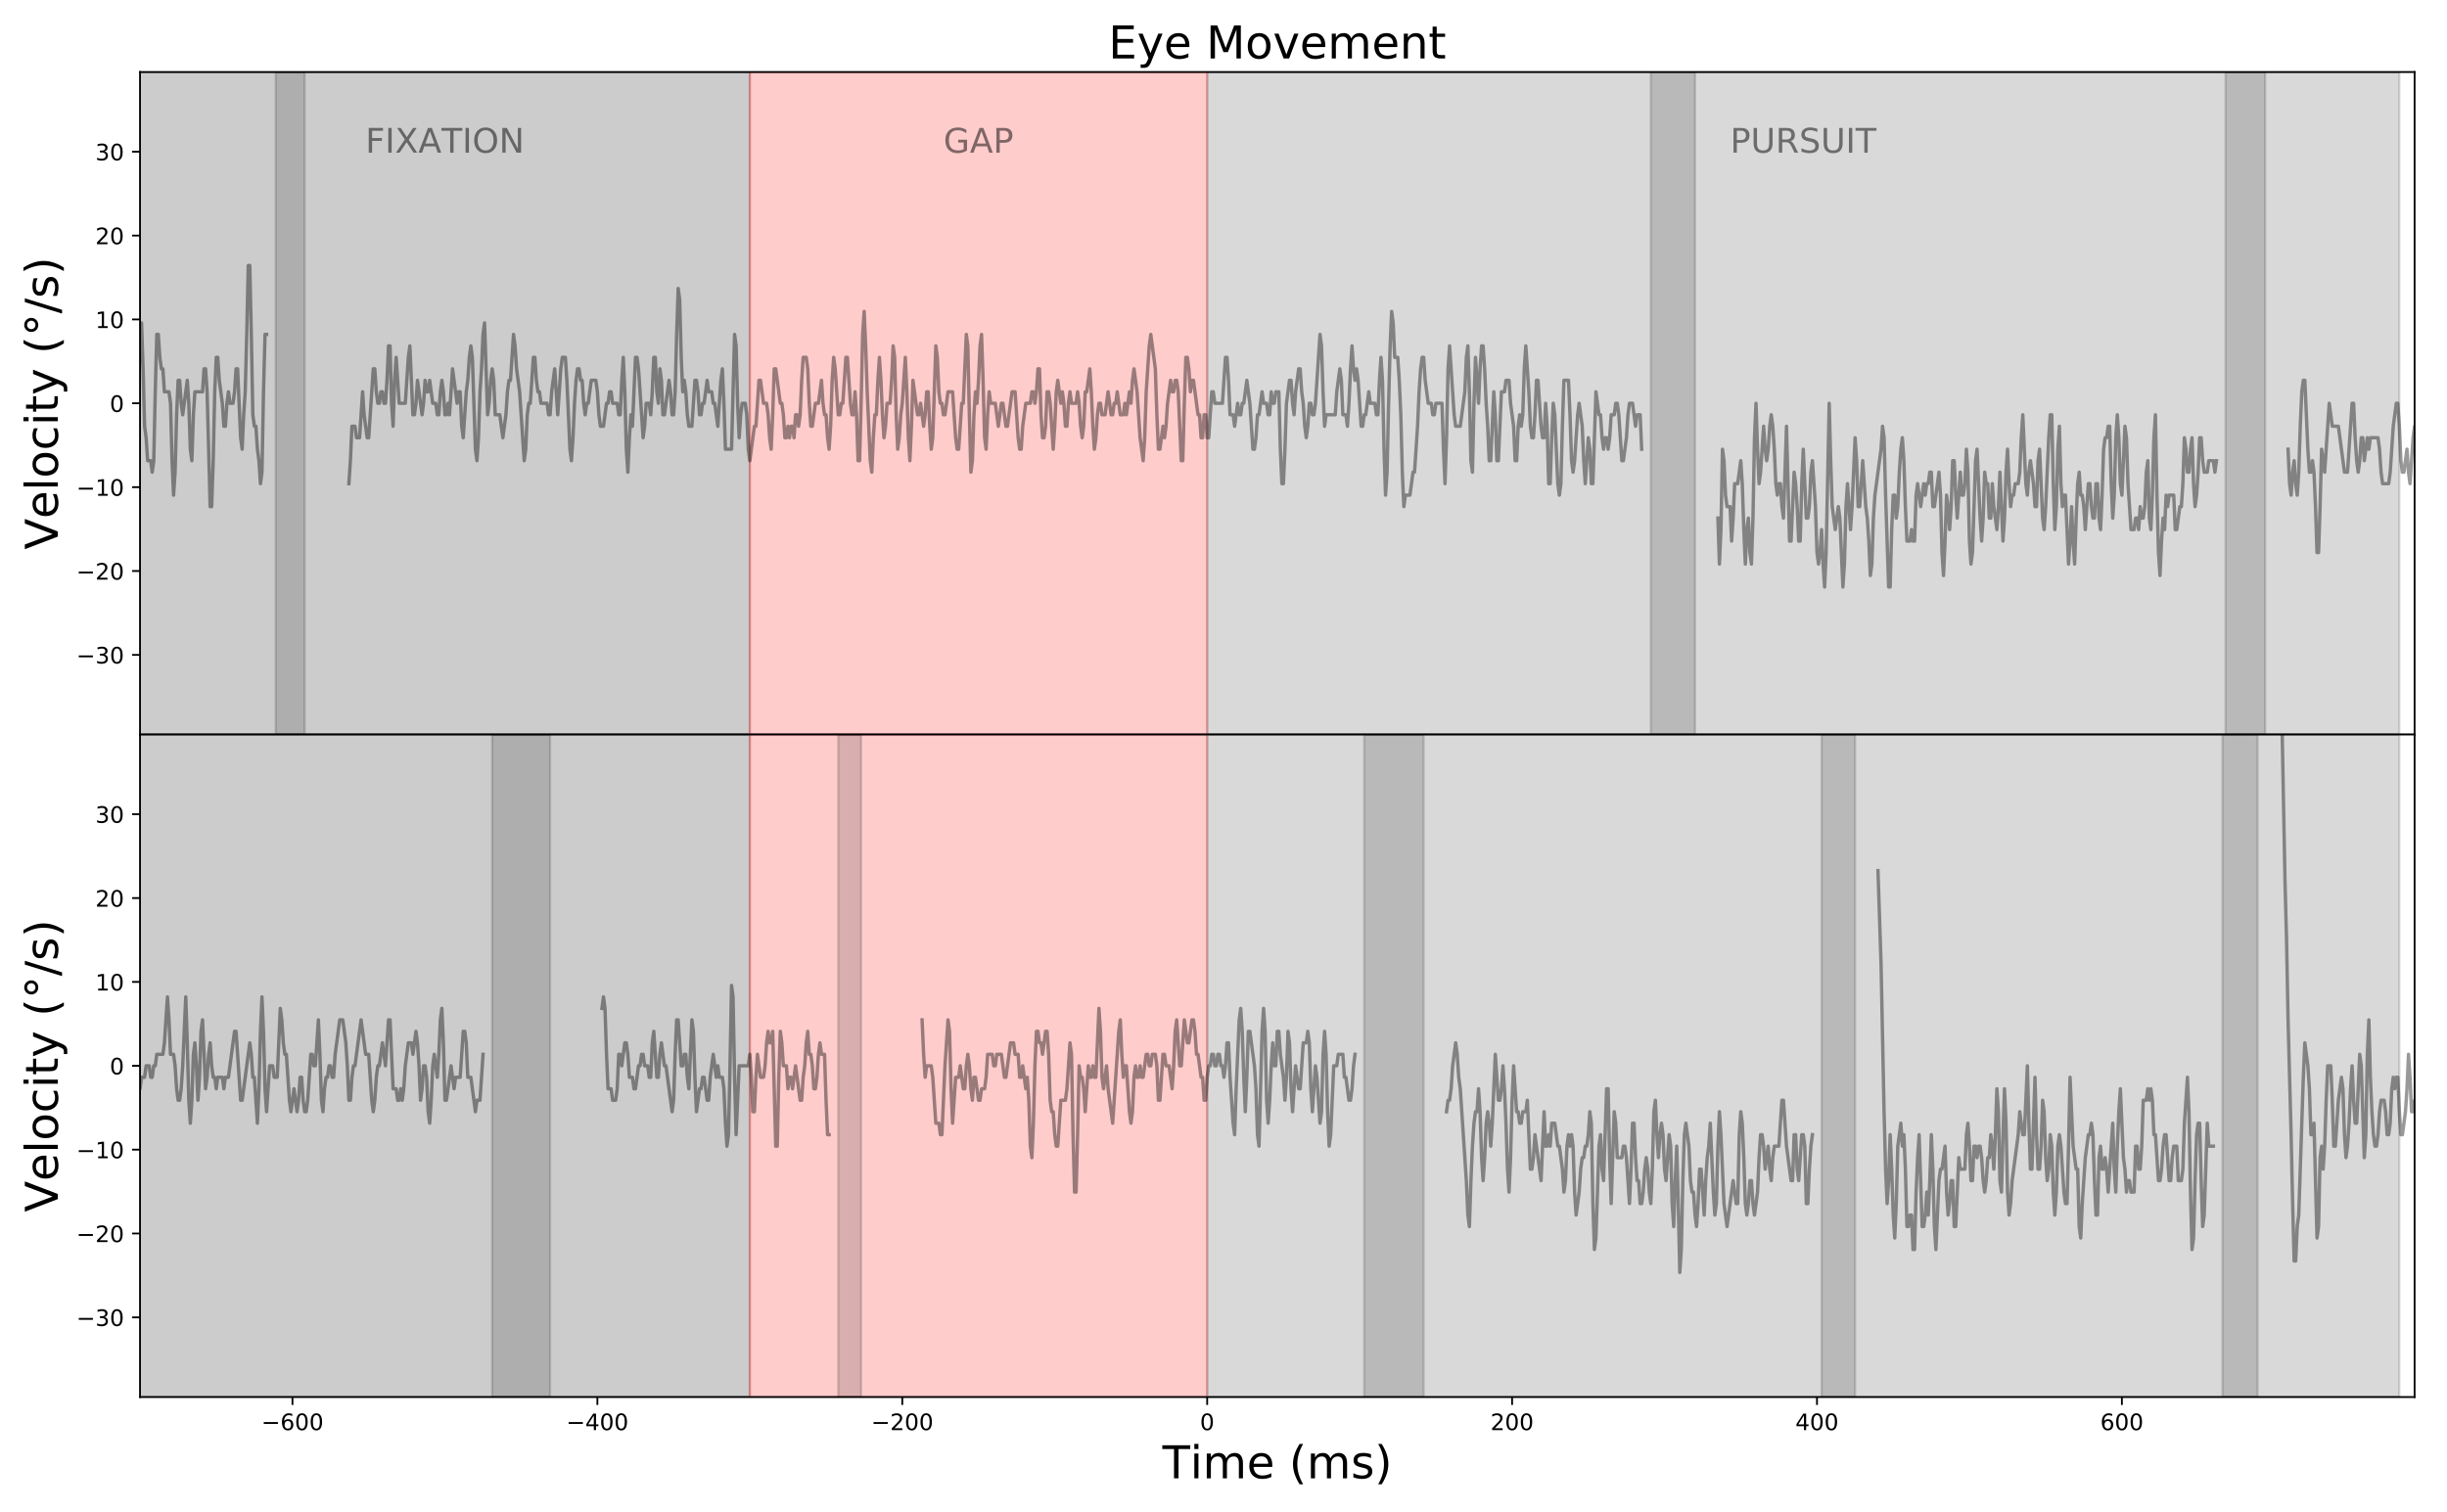 <?xml version="1.0" encoding="utf-8" standalone="no"?>
<!DOCTYPE svg PUBLIC "-//W3C//DTD SVG 1.1//EN"
  "http://www.w3.org/Graphics/SVG/1.1/DTD/svg11.dtd">
<!-- Created with matplotlib (https://matplotlib.org/) -->
<svg height="667.491pt" version="1.1" viewBox="0 0 1080 667.491" width="1080pt" xmlns="http://www.w3.org/2000/svg" xmlns:xlink="http://www.w3.org/1999/xlink">
 <defs>
  <style type="text/css">
*{stroke-linecap:butt;stroke-linejoin:round;}
  </style>
 </defs>
 <g id="figure_1">
  <g id="patch_1">
   <path d="M 0 667.491 
L 1080 667.491 
L 1080 0 
L 0 0 
z
" style="fill:#ffffff;"/>
  </g>
  <g id="axes_1">
   <g id="patch_2">
    <path d="M 61.8 324.245 
L 1065.7 324.245 
L 1065.7 31.8 
L 61.8 31.8 
z
" style="fill:#ffffff;"/>
   </g>
   <g id="patch_3">
    <path clip-path="url(#pe85adc5069)" d="M 15.373 324.245 
L 15.373 31.8 
L 330.942 31.8 
L 330.942 324.245 
z
" style="opacity:0.2;stroke:#000000;stroke-linejoin:miter;"/>
   </g>
   <g id="patch_4">
    <path clip-path="url(#pe85adc5069)" d="M 330.942 324.245 
L 330.942 31.8 
L 532.799 31.8 
L 532.799 324.245 
z
" style="fill:#ff0000;opacity:0.2;stroke:#ff0000;stroke-linejoin:miter;"/>
   </g>
   <g id="patch_5">
    <path clip-path="url(#pe85adc5069)" d="M 532.799 324.245 
L 532.799 31.8 
L 1058.971 31.8 
L 1058.971 324.245 
z
" style="opacity:0.15;stroke:#000000;stroke-linejoin:miter;"/>
   </g>
   <g id="patch_6">
    <path clip-path="url(#pe85adc5069)" d="M 121.684 324.245 
L 121.684 31.8 
L 134.468 31.8 
L 134.468 324.245 
z
" style="opacity:0.15;stroke:#000000;stroke-linejoin:miter;"/>
   </g>
   <g id="patch_7">
    <path clip-path="url(#pe85adc5069)" d="M 728.6 324.245 
L 728.6 31.8 
L 748.112 31.8 
L 748.112 324.245 
z
" style="opacity:0.15;stroke:#000000;stroke-linejoin:miter;"/>
   </g>
   <g id="patch_8">
    <path clip-path="url(#pe85adc5069)" d="M 982.266 324.245 
L 982.266 31.8 
L 999.76 31.8 
L 999.76 324.245 
z
" style="opacity:0.15;stroke:#000000;stroke-linejoin:miter;"/>
   </g>
   <g id="matplotlib.axis_1">
    <g id="xtick_1">
     <g id="line2d_1">
      <defs>
       <path d="M 0 0 
L 0 3.5 
" id="m856fc4be1d" style="stroke:#000000;stroke-width:0.8;"/>
      </defs>
      <g>
       <use style="stroke:#000000;stroke-width:0.8;" x="129.086" xlink:href="#m856fc4be1d" y="324.245"/>
      </g>
     </g>
    </g>
    <g id="xtick_2">
     <g id="line2d_2">
      <g>
       <use style="stroke:#000000;stroke-width:0.8;" x="263.657" xlink:href="#m856fc4be1d" y="324.245"/>
      </g>
     </g>
    </g>
    <g id="xtick_3">
     <g id="line2d_3">
      <g>
       <use style="stroke:#000000;stroke-width:0.8;" x="398.228" xlink:href="#m856fc4be1d" y="324.245"/>
      </g>
     </g>
    </g>
    <g id="xtick_4">
     <g id="line2d_4">
      <g>
       <use style="stroke:#000000;stroke-width:0.8;" x="532.799" xlink:href="#m856fc4be1d" y="324.245"/>
      </g>
     </g>
    </g>
    <g id="xtick_5">
     <g id="line2d_5">
      <g>
       <use style="stroke:#000000;stroke-width:0.8;" x="667.37" xlink:href="#m856fc4be1d" y="324.245"/>
      </g>
     </g>
    </g>
    <g id="xtick_6">
     <g id="line2d_6">
      <g>
       <use style="stroke:#000000;stroke-width:0.8;" x="801.941" xlink:href="#m856fc4be1d" y="324.245"/>
      </g>
     </g>
    </g>
    <g id="xtick_7">
     <g id="line2d_7">
      <g>
       <use style="stroke:#000000;stroke-width:0.8;" x="936.512" xlink:href="#m856fc4be1d" y="324.245"/>
      </g>
     </g>
    </g>
    <g id="text_1">
     <!-- Time (ms) -->
     <defs>
      <path d="M -0.297 72.906 
L 61.375 72.906 
L 61.375 64.594 
L 35.5 64.594 
L 35.5 0 
L 25.594 0 
L 25.594 64.594 
L -0.297 64.594 
z
" id="DejaVuSans-84"/>
      <path d="M 9.422 54.688 
L 18.406 54.688 
L 18.406 0 
L 9.422 0 
z
M 9.422 75.984 
L 18.406 75.984 
L 18.406 64.594 
L 9.422 64.594 
z
" id="DejaVuSans-105"/>
      <path d="M 52 44.188 
Q 55.375 50.25 60.062 53.125 
Q 64.75 56 71.094 56 
Q 79.641 56 84.281 50.016 
Q 88.922 44.047 88.922 33.016 
L 88.922 0 
L 79.891 0 
L 79.891 32.719 
Q 79.891 40.578 77.094 44.375 
Q 74.312 48.188 68.609 48.188 
Q 61.625 48.188 57.562 43.547 
Q 53.516 38.922 53.516 30.906 
L 53.516 0 
L 44.484 0 
L 44.484 32.719 
Q 44.484 40.625 41.703 44.406 
Q 38.922 48.188 33.109 48.188 
Q 26.219 48.188 22.156 43.531 
Q 18.109 38.875 18.109 30.906 
L 18.109 0 
L 9.078 0 
L 9.078 54.688 
L 18.109 54.688 
L 18.109 46.188 
Q 21.188 51.219 25.484 53.609 
Q 29.781 56 35.688 56 
Q 41.656 56 45.828 52.969 
Q 50 49.953 52 44.188 
z
" id="DejaVuSans-109"/>
      <path d="M 56.203 29.594 
L 56.203 25.203 
L 14.891 25.203 
Q 15.484 15.922 20.484 11.062 
Q 25.484 6.203 34.422 6.203 
Q 39.594 6.203 44.453 7.469 
Q 49.312 8.734 54.109 11.281 
L 54.109 2.781 
Q 49.266 0.734 44.188 -0.344 
Q 39.109 -1.422 33.891 -1.422 
Q 20.797 -1.422 13.156 6.188 
Q 5.516 13.812 5.516 26.812 
Q 5.516 40.234 12.766 48.109 
Q 20.016 56 32.328 56 
Q 43.359 56 49.781 48.891 
Q 56.203 41.797 56.203 29.594 
z
M 47.219 32.234 
Q 47.125 39.594 43.094 43.984 
Q 39.062 48.391 32.422 48.391 
Q 24.906 48.391 20.391 44.141 
Q 15.875 39.891 15.188 32.172 
z
" id="DejaVuSans-101"/>
      <path id="DejaVuSans-32"/>
      <path d="M 31 75.875 
Q 24.469 64.656 21.281 53.656 
Q 18.109 42.672 18.109 31.391 
Q 18.109 20.125 21.312 9.062 
Q 24.516 -2 31 -13.188 
L 23.188 -13.188 
Q 15.875 -1.703 12.234 9.375 
Q 8.594 20.453 8.594 31.391 
Q 8.594 42.281 12.203 53.312 
Q 15.828 64.359 23.188 75.875 
z
" id="DejaVuSans-40"/>
      <path d="M 44.281 53.078 
L 44.281 44.578 
Q 40.484 46.531 36.375 47.5 
Q 32.281 48.484 27.875 48.484 
Q 21.188 48.484 17.844 46.438 
Q 14.5 44.391 14.5 40.281 
Q 14.5 37.156 16.891 35.375 
Q 19.281 33.594 26.516 31.984 
L 29.594 31.297 
Q 39.156 29.25 43.188 25.516 
Q 47.219 21.781 47.219 15.094 
Q 47.219 7.469 41.188 3.016 
Q 35.156 -1.422 24.609 -1.422 
Q 20.219 -1.422 15.453 -0.562 
Q 10.688 0.297 5.422 2 
L 5.422 11.281 
Q 10.406 8.688 15.234 7.391 
Q 20.062 6.109 24.812 6.109 
Q 31.156 6.109 34.562 8.281 
Q 37.984 10.453 37.984 14.406 
Q 37.984 18.062 35.516 20.016 
Q 33.062 21.969 24.703 23.781 
L 21.578 24.516 
Q 13.234 26.266 9.516 29.906 
Q 5.812 33.547 5.812 39.891 
Q 5.812 47.609 11.281 51.797 
Q 16.75 56 26.812 56 
Q 31.781 56 36.172 55.266 
Q 40.578 54.547 44.281 53.078 
z
" id="DejaVuSans-115"/>
      <path d="M 8.016 75.875 
L 15.828 75.875 
Q 23.141 64.359 26.781 53.312 
Q 30.422 42.281 30.422 31.391 
Q 30.422 20.453 26.781 9.375 
Q 23.141 -1.703 15.828 -13.188 
L 8.016 -13.188 
Q 14.5 -2 17.703 9.062 
Q 20.906 20.125 20.906 31.391 
Q 20.906 42.672 17.703 53.656 
Q 14.5 64.656 8.016 75.875 
z
" id="DejaVuSans-41"/>
     </defs>
     <g transform="translate(513.044 350.442)scale(0.2 -0.2)">
      <use xlink:href="#DejaVuSans-84"/>
      <use x="61.037" xlink:href="#DejaVuSans-105"/>
      <use x="88.82" xlink:href="#DejaVuSans-109"/>
      <use x="186.232" xlink:href="#DejaVuSans-101"/>
      <use x="247.756" xlink:href="#DejaVuSans-32"/>
      <use x="279.543" xlink:href="#DejaVuSans-40"/>
      <use x="318.557" xlink:href="#DejaVuSans-109"/>
      <use x="415.969" xlink:href="#DejaVuSans-115"/>
      <use x="468.068" xlink:href="#DejaVuSans-41"/>
     </g>
    </g>
   </g>
   <g id="matplotlib.axis_2">
    <g id="ytick_1">
     <g id="line2d_8">
      <defs>
       <path d="M 0 0 
L -3.5 0 
" id="mdb553ed8e4" style="stroke:#000000;stroke-width:0.8;"/>
      </defs>
      <g>
       <use style="stroke:#000000;stroke-width:0.8;" x="61.8" xlink:href="#mdb553ed8e4" y="289.078"/>
      </g>
     </g>
     <g id="text_2">
      <!-- −30 -->
      <defs>
       <path d="M 10.594 35.5 
L 73.188 35.5 
L 73.188 27.203 
L 10.594 27.203 
z
" id="DejaVuSans-8722"/>
       <path d="M 40.578 39.312 
Q 47.656 37.797 51.625 33 
Q 55.609 28.219 55.609 21.188 
Q 55.609 10.406 48.188 4.484 
Q 40.766 -1.422 27.094 -1.422 
Q 22.516 -1.422 17.656 -0.516 
Q 12.797 0.391 7.625 2.203 
L 7.625 11.719 
Q 11.719 9.328 16.594 8.109 
Q 21.484 6.891 26.812 6.891 
Q 36.078 6.891 40.938 10.547 
Q 45.797 14.203 45.797 21.188 
Q 45.797 27.641 41.281 31.266 
Q 36.766 34.906 28.719 34.906 
L 20.219 34.906 
L 20.219 43.016 
L 29.109 43.016 
Q 36.375 43.016 40.234 45.922 
Q 44.094 48.828 44.094 54.297 
Q 44.094 59.906 40.109 62.906 
Q 36.141 65.922 28.719 65.922 
Q 24.656 65.922 20.016 65.031 
Q 15.375 64.156 9.812 62.312 
L 9.812 71.094 
Q 15.438 72.656 20.344 73.438 
Q 25.25 74.219 29.594 74.219 
Q 40.828 74.219 47.359 69.109 
Q 53.906 64.016 53.906 55.328 
Q 53.906 49.266 50.438 45.094 
Q 46.969 40.922 40.578 39.312 
z
" id="DejaVuSans-51"/>
       <path d="M 31.781 66.406 
Q 24.172 66.406 20.328 58.906 
Q 16.5 51.422 16.5 36.375 
Q 16.5 21.391 20.328 13.891 
Q 24.172 6.391 31.781 6.391 
Q 39.453 6.391 43.281 13.891 
Q 47.125 21.391 47.125 36.375 
Q 47.125 51.422 43.281 58.906 
Q 39.453 66.406 31.781 66.406 
z
M 31.781 74.219 
Q 44.047 74.219 50.516 64.516 
Q 56.984 54.828 56.984 36.375 
Q 56.984 17.969 50.516 8.266 
Q 44.047 -1.422 31.781 -1.422 
Q 19.531 -1.422 13.062 8.266 
Q 6.594 17.969 6.594 36.375 
Q 6.594 54.828 13.062 64.516 
Q 19.531 74.219 31.781 74.219 
z
" id="DejaVuSans-48"/>
      </defs>
      <g transform="translate(33.695 292.877)scale(0.1 -0.1)">
       <use xlink:href="#DejaVuSans-8722"/>
       <use x="83.789" xlink:href="#DejaVuSans-51"/>
       <use x="147.412" xlink:href="#DejaVuSans-48"/>
      </g>
     </g>
    </g>
    <g id="ytick_2">
     <g id="line2d_9">
      <g>
       <use style="stroke:#000000;stroke-width:0.8;" x="61.8" xlink:href="#mdb553ed8e4" y="252.059"/>
      </g>
     </g>
     <g id="text_3">
      <!-- −20 -->
      <defs>
       <path d="M 19.188 8.297 
L 53.609 8.297 
L 53.609 0 
L 7.328 0 
L 7.328 8.297 
Q 12.938 14.109 22.625 23.891 
Q 32.328 33.688 34.812 36.531 
Q 39.547 41.844 41.422 45.531 
Q 43.312 49.219 43.312 52.781 
Q 43.312 58.594 39.234 62.25 
Q 35.156 65.922 28.609 65.922 
Q 23.969 65.922 18.812 64.312 
Q 13.672 62.703 7.812 59.422 
L 7.812 69.391 
Q 13.766 71.781 18.938 73 
Q 24.125 74.219 28.422 74.219 
Q 39.75 74.219 46.484 68.547 
Q 53.219 62.891 53.219 53.422 
Q 53.219 48.922 51.531 44.891 
Q 49.859 40.875 45.406 35.406 
Q 44.188 33.984 37.641 27.219 
Q 31.109 20.453 19.188 8.297 
z
" id="DejaVuSans-50"/>
      </defs>
      <g transform="translate(33.695 255.859)scale(0.1 -0.1)">
       <use xlink:href="#DejaVuSans-8722"/>
       <use x="83.789" xlink:href="#DejaVuSans-50"/>
       <use x="147.412" xlink:href="#DejaVuSans-48"/>
      </g>
     </g>
    </g>
    <g id="ytick_3">
     <g id="line2d_10">
      <g>
       <use style="stroke:#000000;stroke-width:0.8;" x="61.8" xlink:href="#mdb553ed8e4" y="215.041"/>
      </g>
     </g>
     <g id="text_4">
      <!-- −10 -->
      <defs>
       <path d="M 12.406 8.297 
L 28.516 8.297 
L 28.516 63.922 
L 10.984 60.406 
L 10.984 69.391 
L 28.422 72.906 
L 38.281 72.906 
L 38.281 8.297 
L 54.391 8.297 
L 54.391 0 
L 12.406 0 
z
" id="DejaVuSans-49"/>
      </defs>
      <g transform="translate(33.695 218.84)scale(0.1 -0.1)">
       <use xlink:href="#DejaVuSans-8722"/>
       <use x="83.789" xlink:href="#DejaVuSans-49"/>
       <use x="147.412" xlink:href="#DejaVuSans-48"/>
      </g>
     </g>
    </g>
    <g id="ytick_4">
     <g id="line2d_11">
      <g>
       <use style="stroke:#000000;stroke-width:0.8;" x="61.8" xlink:href="#mdb553ed8e4" y="178.023"/>
      </g>
     </g>
     <g id="text_5">
      <!-- 0 -->
      <g transform="translate(48.438 181.822)scale(0.1 -0.1)">
       <use xlink:href="#DejaVuSans-48"/>
      </g>
     </g>
    </g>
    <g id="ytick_5">
     <g id="line2d_12">
      <g>
       <use style="stroke:#000000;stroke-width:0.8;" x="61.8" xlink:href="#mdb553ed8e4" y="141.004"/>
      </g>
     </g>
     <g id="text_6">
      <!-- 10 -->
      <g transform="translate(42.075 144.804)scale(0.1 -0.1)">
       <use xlink:href="#DejaVuSans-49"/>
       <use x="63.623" xlink:href="#DejaVuSans-48"/>
      </g>
     </g>
    </g>
    <g id="ytick_6">
     <g id="line2d_13">
      <g>
       <use style="stroke:#000000;stroke-width:0.8;" x="61.8" xlink:href="#mdb553ed8e4" y="103.986"/>
      </g>
     </g>
     <g id="text_7">
      <!-- 20 -->
      <g transform="translate(42.075 107.785)scale(0.1 -0.1)">
       <use xlink:href="#DejaVuSans-50"/>
       <use x="63.623" xlink:href="#DejaVuSans-48"/>
      </g>
     </g>
    </g>
    <g id="ytick_7">
     <g id="line2d_14">
      <g>
       <use style="stroke:#000000;stroke-width:0.8;" x="61.8" xlink:href="#mdb553ed8e4" y="66.967"/>
      </g>
     </g>
     <g id="text_8">
      <!-- 30 -->
      <g transform="translate(42.075 70.767)scale(0.1 -0.1)">
       <use xlink:href="#DejaVuSans-51"/>
       <use x="63.623" xlink:href="#DejaVuSans-48"/>
      </g>
     </g>
    </g>
    <g id="text_9">
     <!-- Velocity (°/s) -->
     <defs>
      <path d="M 28.609 0 
L 0.781 72.906 
L 11.078 72.906 
L 34.188 11.531 
L 57.328 72.906 
L 67.578 72.906 
L 39.797 0 
z
" id="DejaVuSans-86"/>
      <path d="M 9.422 75.984 
L 18.406 75.984 
L 18.406 0 
L 9.422 0 
z
" id="DejaVuSans-108"/>
      <path d="M 30.609 48.391 
Q 23.391 48.391 19.188 42.75 
Q 14.984 37.109 14.984 27.297 
Q 14.984 17.484 19.156 11.844 
Q 23.344 6.203 30.609 6.203 
Q 37.797 6.203 41.984 11.859 
Q 46.188 17.531 46.188 27.297 
Q 46.188 37.016 41.984 42.703 
Q 37.797 48.391 30.609 48.391 
z
M 30.609 56 
Q 42.328 56 49.016 48.375 
Q 55.719 40.766 55.719 27.297 
Q 55.719 13.875 49.016 6.219 
Q 42.328 -1.422 30.609 -1.422 
Q 18.844 -1.422 12.172 6.219 
Q 5.516 13.875 5.516 27.297 
Q 5.516 40.766 12.172 48.375 
Q 18.844 56 30.609 56 
z
" id="DejaVuSans-111"/>
      <path d="M 48.781 52.594 
L 48.781 44.188 
Q 44.969 46.297 41.141 47.344 
Q 37.312 48.391 33.406 48.391 
Q 24.656 48.391 19.812 42.844 
Q 14.984 37.312 14.984 27.297 
Q 14.984 17.281 19.812 11.734 
Q 24.656 6.203 33.406 6.203 
Q 37.312 6.203 41.141 7.25 
Q 44.969 8.297 48.781 10.406 
L 48.781 2.094 
Q 45.016 0.344 40.984 -0.531 
Q 36.969 -1.422 32.422 -1.422 
Q 20.062 -1.422 12.781 6.344 
Q 5.516 14.109 5.516 27.297 
Q 5.516 40.672 12.859 48.328 
Q 20.219 56 33.016 56 
Q 37.156 56 41.109 55.141 
Q 45.062 54.297 48.781 52.594 
z
" id="DejaVuSans-99"/>
      <path d="M 18.312 70.219 
L 18.312 54.688 
L 36.812 54.688 
L 36.812 47.703 
L 18.312 47.703 
L 18.312 18.016 
Q 18.312 11.328 20.141 9.422 
Q 21.969 7.516 27.594 7.516 
L 36.812 7.516 
L 36.812 0 
L 27.594 0 
Q 17.188 0 13.234 3.875 
Q 9.281 7.766 9.281 18.016 
L 9.281 47.703 
L 2.688 47.703 
L 2.688 54.688 
L 9.281 54.688 
L 9.281 70.219 
z
" id="DejaVuSans-116"/>
      <path d="M 32.172 -5.078 
Q 28.375 -14.844 24.75 -17.812 
Q 21.141 -20.797 15.094 -20.797 
L 7.906 -20.797 
L 7.906 -13.281 
L 13.188 -13.281 
Q 16.891 -13.281 18.938 -11.516 
Q 21 -9.766 23.484 -3.219 
L 25.094 0.875 
L 2.984 54.688 
L 12.5 54.688 
L 29.594 11.922 
L 46.688 54.688 
L 56.203 54.688 
z
" id="DejaVuSans-121"/>
      <path d="M 25 67.922 
Q 21.094 67.922 18.406 65.203 
Q 15.719 62.5 15.719 58.594 
Q 15.719 54.734 18.406 52.078 
Q 21.094 49.422 25 49.422 
Q 28.906 49.422 31.594 52.078 
Q 34.281 54.734 34.281 58.594 
Q 34.281 62.453 31.562 65.188 
Q 28.859 67.922 25 67.922 
z
M 25 74.219 
Q 28.125 74.219 31 73.016 
Q 33.891 71.828 35.984 69.578 
Q 38.234 67.391 39.359 64.594 
Q 40.484 61.812 40.484 58.594 
Q 40.484 52.156 35.969 47.688 
Q 31.453 43.219 24.906 43.219 
Q 18.312 43.219 13.906 47.609 
Q 9.516 52 9.516 58.594 
Q 9.516 65.141 14 69.672 
Q 18.5 74.219 25 74.219 
z
" id="DejaVuSans-176"/>
      <path d="M 25.391 72.906 
L 33.688 72.906 
L 8.297 -9.281 
L 0 -9.281 
z
" id="DejaVuSans-47"/>
     </defs>
     <g transform="translate(25.536 242.577)rotate(-90)scale(0.2 -0.2)">
      <use xlink:href="#DejaVuSans-86"/>
      <use x="68.299" xlink:href="#DejaVuSans-101"/>
      <use x="129.822" xlink:href="#DejaVuSans-108"/>
      <use x="157.605" xlink:href="#DejaVuSans-111"/>
      <use x="218.787" xlink:href="#DejaVuSans-99"/>
      <use x="273.768" xlink:href="#DejaVuSans-105"/>
      <use x="301.551" xlink:href="#DejaVuSans-116"/>
      <use x="340.76" xlink:href="#DejaVuSans-121"/>
      <use x="399.939" xlink:href="#DejaVuSans-32"/>
      <use x="431.727" xlink:href="#DejaVuSans-40"/>
      <use x="470.74" xlink:href="#DejaVuSans-176"/>
      <use x="520.74" xlink:href="#DejaVuSans-47"/>
      <use x="554.432" xlink:href="#DejaVuSans-115"/>
      <use x="606.531" xlink:href="#DejaVuSans-41"/>
     </g>
    </g>
   </g>
   <g id="line2d_15">
    <path clip-path="url(#pe85adc5069)" d="M 61.127 172.954 
L 61.8 152.68 
L 62.473 142.543 
L 63.146 162.817 
L 63.819 188.16 
L 64.491 193.228 
L 65.164 203.365 
L 66.51 203.365 
L 67.183 208.434 
L 67.856 203.365 
L 68.529 172.954 
L 69.201 147.612 
L 69.874 147.612 
L 70.547 157.749 
L 71.22 162.817 
L 71.893 162.817 
L 72.566 172.954 
L 74.584 172.954 
L 75.257 178.023 
L 75.93 203.365 
L 76.603 218.571 
L 77.276 208.434 
L 77.949 183.091 
L 78.621 167.886 
L 79.294 167.886 
L 79.967 178.023 
L 80.64 183.091 
L 82.659 167.886 
L 83.331 178.023 
L 84.004 198.297 
L 84.677 203.365 
L 85.35 183.091 
L 86.023 172.954 
L 89.387 172.954 
L 90.06 162.817 
L 90.733 162.817 
L 91.406 172.954 
L 92.751 223.639 
L 93.424 223.639 
L 94.097 203.365 
L 94.77 172.954 
L 95.443 157.749 
L 96.116 157.749 
L 96.788 167.886 
L 98.134 178.023 
L 98.807 188.16 
L 99.48 188.16 
L 100.153 178.023 
L 100.826 172.954 
L 101.498 178.023 
L 102.844 178.023 
L 103.517 172.954 
L 104.19 162.817 
L 104.863 162.817 
L 106.208 193.228 
L 106.881 198.297 
L 107.554 183.091 
L 108.227 172.954 
L 108.9 147.612 
L 109.573 117.201 
L 110.246 117.201 
L 110.918 147.612 
L 111.591 183.091 
L 112.264 188.16 
L 112.937 188.16 
L 113.61 198.297 
L 114.283 203.365 
L 114.956 213.502 
L 115.628 208.434 
L 116.301 172.954 
L 116.974 147.612 
L 117.647 147.612 
M 153.981 213.502 
L 154.654 203.365 
L 155.327 188.16 
L 156.673 188.16 
L 157.345 193.228 
L 158.691 193.228 
L 160.037 172.954 
L 160.71 183.091 
L 162.055 193.228 
L 162.728 193.228 
L 164.747 162.817 
L 165.42 162.817 
L 166.093 172.954 
L 166.765 178.023 
L 167.438 178.023 
L 168.111 172.954 
L 168.784 172.954 
L 169.457 178.023 
L 170.13 178.023 
L 170.803 167.886 
L 171.475 152.68 
L 172.148 152.68 
L 172.821 178.023 
L 173.494 188.16 
L 174.167 167.886 
L 174.84 157.749 
L 176.185 178.023 
L 178.877 178.023 
L 180.223 157.749 
L 180.895 152.68 
L 182.241 183.091 
L 182.914 183.091 
L 183.587 178.023 
L 184.26 167.886 
L 186.278 183.091 
L 186.951 178.023 
L 187.624 167.886 
L 188.297 172.954 
L 188.97 172.954 
L 189.642 167.886 
L 190.988 178.023 
L 192.334 178.023 
L 193.007 183.091 
L 193.68 183.091 
L 194.352 172.954 
L 195.025 167.886 
L 195.698 172.954 
L 196.371 183.091 
L 197.044 183.091 
L 197.717 178.023 
L 198.39 183.091 
L 199.735 162.817 
L 201.754 178.023 
L 202.427 172.954 
L 203.1 172.954 
L 203.772 188.16 
L 204.445 193.228 
L 205.791 172.954 
L 206.464 167.886 
L 207.137 157.749 
L 207.81 152.68 
L 208.482 157.749 
L 209.828 198.297 
L 210.501 203.365 
L 211.174 193.228 
L 211.847 172.954 
L 212.52 162.817 
L 213.192 147.612 
L 213.865 142.543 
L 215.211 183.091 
L 215.884 178.023 
L 216.557 167.886 
L 217.23 162.817 
L 217.902 167.886 
L 218.575 183.091 
L 220.594 183.091 
L 221.94 193.228 
L 223.285 183.091 
L 223.958 172.954 
L 224.631 167.886 
L 225.304 167.886 
L 226.65 147.612 
L 227.322 152.68 
L 227.995 162.817 
L 229.341 172.954 
L 231.36 203.365 
L 232.032 198.297 
L 232.705 183.091 
L 233.378 178.023 
L 234.051 178.023 
L 235.397 157.749 
L 236.07 157.749 
L 236.742 167.886 
L 237.415 172.954 
L 238.088 172.954 
L 238.761 178.023 
L 241.452 178.023 
L 242.125 183.091 
L 242.798 183.091 
L 243.471 172.954 
L 244.817 162.817 
L 246.162 183.091 
L 247.508 162.817 
L 248.181 157.749 
L 249.527 157.749 
L 250.199 167.886 
L 251.545 198.297 
L 252.218 203.365 
L 252.891 193.228 
L 253.564 178.023 
L 254.237 167.886 
L 254.909 162.817 
L 255.582 162.817 
L 256.255 167.886 
L 256.928 167.886 
L 257.601 178.023 
L 258.274 183.091 
L 258.947 178.023 
L 259.619 178.023 
L 260.965 167.886 
L 262.984 167.886 
L 263.657 172.954 
L 264.329 183.091 
L 265.002 188.16 
L 266.348 188.16 
L 267.694 178.023 
L 268.367 178.023 
L 269.039 172.954 
L 269.712 172.954 
L 270.385 178.023 
L 272.404 178.023 
L 273.077 183.091 
L 273.749 183.091 
L 274.422 167.886 
L 275.095 157.749 
L 275.768 172.954 
L 276.441 198.297 
L 277.114 208.434 
L 277.787 193.228 
L 278.459 183.091 
L 279.132 188.16 
L 280.478 157.749 
L 281.151 157.749 
L 281.824 162.817 
L 283.842 193.228 
L 284.515 188.16 
L 285.188 178.023 
L 286.534 178.023 
L 287.207 183.091 
L 287.879 172.954 
L 288.552 157.749 
L 289.225 157.749 
L 289.898 172.954 
L 290.571 178.023 
L 291.244 162.817 
L 291.916 167.886 
L 292.589 183.091 
L 293.262 183.091 
L 295.281 167.886 
L 295.954 172.954 
L 296.626 183.091 
L 297.299 183.091 
L 297.972 172.954 
L 298.645 147.612 
L 299.318 127.338 
L 299.991 132.406 
L 300.664 157.749 
L 301.336 172.954 
L 302.009 167.886 
L 302.682 172.954 
L 303.355 183.091 
L 304.028 188.16 
L 305.374 188.16 
L 306.719 167.886 
L 307.392 167.886 
L 308.065 172.954 
L 308.738 183.091 
L 309.411 183.091 
L 310.084 178.023 
L 310.756 178.023 
L 312.102 167.886 
L 312.775 172.954 
L 314.121 172.954 
L 314.794 178.023 
L 315.466 178.023 
L 316.812 188.16 
L 318.158 167.886 
L 318.831 162.817 
L 319.504 178.023 
L 320.176 198.297 
L 322.868 198.297 
L 324.214 147.612 
L 324.886 152.68 
L 325.559 178.023 
L 326.232 193.228 
L 326.905 183.091 
L 327.578 178.023 
L 328.924 178.023 
L 329.596 183.091 
L 330.269 198.297 
L 330.942 203.365 
L 332.961 188.16 
L 333.634 188.16 
L 334.979 167.886 
L 335.652 167.886 
L 336.998 178.023 
L 338.343 178.023 
L 339.016 183.091 
L 339.689 193.228 
L 340.362 198.297 
L 341.035 183.091 
L 341.708 162.817 
L 342.381 162.817 
L 344.399 178.023 
L 345.072 178.023 
L 345.745 183.091 
L 346.418 193.228 
L 347.091 193.228 
L 347.763 188.16 
L 348.436 193.228 
L 349.109 188.16 
L 349.782 188.16 
L 350.455 193.228 
L 351.128 183.091 
L 351.801 183.091 
L 352.473 188.16 
L 353.146 183.091 
L 353.819 167.886 
L 354.492 157.749 
L 355.838 157.749 
L 356.511 162.817 
L 357.183 178.023 
L 357.856 188.16 
L 358.529 188.16 
L 359.875 178.023 
L 361.221 178.023 
L 362.566 167.886 
L 363.239 178.023 
L 363.912 183.091 
L 364.585 183.091 
L 365.258 193.228 
L 365.931 198.297 
L 366.603 188.16 
L 367.276 167.886 
L 367.949 157.749 
L 368.622 162.817 
L 369.968 183.091 
L 370.641 183.091 
L 371.313 178.023 
L 371.986 178.023 
L 373.332 157.749 
L 374.005 157.749 
L 375.351 178.023 
L 376.023 183.091 
L 376.696 183.091 
L 377.369 172.954 
L 378.042 183.091 
L 378.715 203.365 
L 379.388 203.365 
L 380.061 178.023 
L 380.733 147.612 
L 381.406 137.475 
L 382.079 152.68 
L 382.752 172.954 
L 384.098 203.365 
L 384.771 208.434 
L 385.443 193.228 
L 386.116 183.091 
L 386.789 183.091 
L 387.462 167.886 
L 388.135 157.749 
L 388.808 167.886 
L 389.48 183.091 
L 390.153 193.228 
L 390.826 188.16 
L 391.499 178.023 
L 392.845 178.023 
L 393.518 167.886 
L 394.19 152.68 
L 394.863 157.749 
L 395.536 183.091 
L 396.209 198.297 
L 396.882 193.228 
L 397.555 183.091 
L 398.228 178.023 
L 399.573 157.749 
L 400.246 172.954 
L 400.919 193.228 
L 401.592 203.365 
L 402.265 188.16 
L 402.938 167.886 
L 404.956 183.091 
L 405.629 183.091 
L 406.302 178.023 
L 407.648 188.16 
L 408.32 183.091 
L 408.993 172.954 
L 409.666 172.954 
L 410.339 188.16 
L 411.012 198.297 
L 411.685 193.228 
L 413.03 152.68 
L 413.703 157.749 
L 414.376 172.954 
L 415.049 178.023 
L 415.722 178.023 
L 416.395 183.091 
L 417.068 183.091 
L 418.413 172.954 
L 420.432 172.954 
L 421.778 193.228 
L 422.45 198.297 
L 423.123 198.297 
L 424.469 178.023 
L 425.142 178.023 
L 426.488 147.612 
L 427.16 152.68 
L 427.833 183.091 
L 428.506 208.434 
L 429.179 203.365 
L 429.852 183.091 
L 430.525 172.954 
L 431.198 178.023 
L 431.87 167.886 
L 432.543 152.68 
L 433.216 147.612 
L 433.889 167.886 
L 434.562 193.228 
L 435.235 198.297 
L 435.908 183.091 
L 436.58 172.954 
L 437.253 178.023 
L 439.272 178.023 
L 440.617 188.16 
L 441.963 178.023 
L 442.636 178.023 
L 443.982 188.16 
L 444.655 188.16 
L 446.673 172.954 
L 448.019 172.954 
L 449.365 193.228 
L 450.037 198.297 
L 450.71 198.297 
L 451.383 188.16 
L 452.729 178.023 
L 454.747 178.023 
L 455.42 172.954 
L 456.093 172.954 
L 456.766 178.023 
L 457.439 172.954 
L 458.112 162.817 
L 458.785 162.817 
L 459.457 183.091 
L 460.13 193.228 
L 460.803 193.228 
L 461.476 188.16 
L 462.149 172.954 
L 462.822 172.954 
L 463.495 178.023 
L 464.84 198.297 
L 465.513 188.16 
L 466.186 172.954 
L 466.859 167.886 
L 468.205 178.023 
L 468.877 172.954 
L 469.55 178.023 
L 470.223 188.16 
L 470.896 188.16 
L 471.569 178.023 
L 472.242 172.954 
L 472.915 178.023 
L 474.933 178.023 
L 475.606 172.954 
L 476.279 178.023 
L 476.952 188.16 
L 477.625 193.228 
L 478.297 188.16 
L 478.97 172.954 
L 479.643 172.954 
L 480.989 162.817 
L 481.662 172.954 
L 482.335 188.16 
L 483.007 198.297 
L 483.68 193.228 
L 484.353 183.091 
L 485.026 178.023 
L 485.699 178.023 
L 486.372 183.091 
L 487.717 183.091 
L 489.063 172.954 
L 490.409 183.091 
L 491.082 183.091 
L 491.754 178.023 
L 492.427 178.023 
L 493.1 172.954 
L 494.446 183.091 
L 495.792 183.091 
L 496.464 178.023 
L 497.137 183.091 
L 498.483 172.954 
L 499.156 178.023 
L 499.829 167.886 
L 500.502 162.817 
L 501.847 172.954 
L 503.193 193.228 
L 504.539 203.365 
L 505.212 193.228 
L 505.884 172.954 
L 507.23 152.68 
L 507.903 147.612 
L 509.922 162.817 
L 510.594 183.091 
L 511.267 198.297 
L 511.94 198.297 
L 513.286 188.16 
L 513.959 193.228 
L 514.632 188.16 
L 515.304 178.023 
L 516.65 167.886 
L 517.323 172.954 
L 517.996 172.954 
L 518.669 167.886 
L 519.342 167.886 
L 520.014 172.954 
L 521.36 203.365 
L 522.033 203.365 
L 522.706 178.023 
L 523.379 157.749 
L 524.052 157.749 
L 524.724 162.817 
L 525.397 172.954 
L 526.07 167.886 
L 526.743 167.886 
L 528.762 183.091 
L 529.434 183.091 
L 530.107 193.228 
L 530.78 193.228 
L 531.453 183.091 
L 532.126 183.091 
L 532.799 193.228 
L 533.472 193.228 
L 534.817 172.954 
L 535.49 172.954 
L 536.163 178.023 
L 539.527 178.023 
L 540.873 157.749 
L 541.546 157.749 
L 542.219 167.886 
L 542.891 183.091 
L 544.237 183.091 
L 544.91 188.16 
L 546.256 178.023 
L 546.929 183.091 
L 547.601 183.091 
L 548.274 178.023 
L 548.947 178.023 
L 550.293 167.886 
L 551.639 178.023 
L 552.984 198.297 
L 553.657 198.297 
L 554.33 193.228 
L 555.003 183.091 
L 555.676 183.091 
L 557.021 172.954 
L 557.694 178.023 
L 559.04 178.023 
L 559.713 183.091 
L 560.386 183.091 
L 561.059 172.954 
L 561.731 178.023 
L 562.404 178.023 
L 563.077 172.954 
L 564.423 172.954 
L 565.096 198.297 
L 565.769 213.502 
L 566.441 213.502 
L 567.114 198.297 
L 567.787 178.023 
L 569.133 167.886 
L 569.806 167.886 
L 570.479 178.023 
L 571.151 183.091 
L 571.824 172.954 
L 573.17 162.817 
L 573.843 162.817 
L 574.516 172.954 
L 575.189 178.023 
L 575.861 188.16 
L 576.534 193.228 
L 577.207 188.16 
L 577.88 178.023 
L 578.553 178.023 
L 579.226 183.091 
L 579.899 183.091 
L 580.571 178.023 
L 582.59 147.612 
L 583.263 152.68 
L 583.936 172.954 
L 584.609 188.16 
L 585.281 183.091 
L 589.318 183.091 
L 589.991 172.954 
L 591.337 162.817 
L 592.01 167.886 
L 592.683 183.091 
L 594.028 183.091 
L 594.701 188.16 
L 595.374 178.023 
L 596.047 162.817 
L 596.72 152.68 
L 597.393 162.817 
L 598.066 167.886 
L 598.738 162.817 
L 599.411 167.886 
L 600.757 188.16 
L 601.43 188.16 
L 602.103 183.091 
L 602.776 183.091 
L 604.121 172.954 
L 604.794 178.023 
L 606.813 178.023 
L 607.486 183.091 
L 608.158 183.091 
L 608.831 167.886 
L 609.504 157.749 
L 610.177 167.886 
L 610.85 198.297 
L 611.523 218.571 
L 612.196 208.434 
L 612.868 178.023 
L 613.541 152.68 
L 614.214 137.475 
L 614.887 142.543 
L 615.56 157.749 
L 616.906 157.749 
L 617.578 167.886 
L 618.251 183.091 
L 618.924 208.434 
L 619.597 223.639 
L 620.27 218.571 
L 622.288 218.571 
L 623.634 208.434 
L 624.307 208.434 
L 625.653 188.16 
L 626.326 172.954 
L 626.998 162.817 
L 627.671 157.749 
L 628.344 157.749 
L 629.017 167.886 
L 630.363 178.023 
L 631.708 178.023 
L 632.381 183.091 
L 633.054 183.091 
L 633.727 178.023 
L 636.418 178.023 
L 637.091 198.297 
L 637.764 213.502 
L 638.437 193.228 
L 639.11 162.817 
L 639.783 152.68 
L 641.801 183.091 
L 642.474 188.16 
L 644.493 188.16 
L 646.511 172.954 
L 647.184 157.749 
L 647.857 152.68 
L 648.53 172.954 
L 649.203 203.365 
L 649.875 208.434 
L 650.548 178.023 
L 651.221 157.749 
L 652.567 178.023 
L 653.24 162.817 
L 653.913 152.68 
L 654.585 152.68 
L 655.258 162.817 
L 655.931 178.023 
L 656.604 188.16 
L 657.277 203.365 
L 657.95 203.365 
L 659.295 172.954 
L 659.968 183.091 
L 660.641 203.365 
L 661.314 203.365 
L 662.66 172.954 
L 664.005 172.954 
L 664.678 167.886 
L 666.024 167.886 
L 666.697 178.023 
L 668.043 188.16 
L 668.715 203.365 
L 669.388 203.365 
L 670.061 188.16 
L 670.734 183.091 
L 671.407 188.16 
L 672.08 183.091 
L 672.753 162.817 
L 673.425 152.68 
L 674.771 172.954 
L 675.444 188.16 
L 676.117 193.228 
L 676.79 193.228 
L 677.463 183.091 
L 678.135 167.886 
L 678.808 167.886 
L 680.154 188.16 
L 680.827 193.228 
L 681.5 193.228 
L 682.173 178.023 
L 682.845 188.16 
L 683.518 213.502 
L 684.191 213.502 
L 684.864 193.228 
L 685.537 178.023 
L 686.21 183.091 
L 687.555 213.502 
L 688.228 218.571 
L 688.901 213.502 
L 689.574 188.16 
L 690.247 167.886 
L 692.265 167.886 
L 692.938 183.091 
L 693.611 203.365 
L 694.284 208.434 
L 694.957 203.365 
L 696.302 183.091 
L 696.975 178.023 
L 698.321 188.16 
L 698.994 203.365 
L 699.667 213.502 
L 701.012 193.228 
L 701.685 198.297 
L 702.358 213.502 
L 703.031 213.502 
L 704.377 172.954 
L 705.722 183.091 
L 706.395 183.091 
L 707.068 193.228 
L 707.741 198.297 
L 708.414 193.228 
L 709.087 193.228 
L 709.76 198.297 
L 710.432 193.228 
L 711.105 183.091 
L 712.451 183.091 
L 713.124 178.023 
L 713.797 178.023 
L 714.47 183.091 
L 715.815 203.365 
L 716.488 203.365 
L 717.834 193.228 
L 718.507 183.091 
L 719.18 178.023 
L 720.525 178.023 
L 721.871 188.16 
L 722.544 183.091 
L 723.89 183.091 
L 724.562 198.297 
M 758.205 228.708 
L 758.878 248.982 
L 759.551 233.776 
L 760.224 198.297 
L 760.897 203.365 
L 761.569 218.571 
L 762.242 223.639 
L 763.588 223.639 
L 764.261 238.845 
L 764.934 228.708 
L 765.607 213.502 
L 766.952 213.502 
L 768.298 203.365 
L 768.971 213.502 
L 769.644 233.776 
L 770.317 248.982 
L 770.989 233.776 
L 771.662 228.708 
L 772.335 243.913 
L 773.008 248.982 
L 773.681 228.708 
L 774.354 193.228 
L 775.027 178.023 
L 775.699 198.297 
L 776.372 213.502 
L 777.045 208.434 
L 778.391 188.16 
L 779.064 198.297 
L 779.737 203.365 
L 780.409 198.297 
L 781.082 188.16 
L 781.755 183.091 
L 782.428 188.16 
L 783.101 198.297 
L 783.774 213.502 
L 784.447 218.571 
L 785.119 213.502 
L 785.792 213.502 
L 786.465 223.639 
L 787.138 228.708 
L 788.484 188.16 
L 789.829 238.845 
L 790.502 238.845 
L 791.848 208.434 
L 792.521 213.502 
L 793.194 223.639 
L 793.866 238.845 
L 794.539 238.845 
L 795.212 213.502 
L 795.885 198.297 
L 797.231 228.708 
L 797.904 228.708 
L 798.576 223.639 
L 799.249 208.434 
L 799.922 203.365 
L 801.268 223.639 
L 801.941 243.913 
L 802.614 248.982 
L 803.286 243.913 
L 803.959 233.776 
L 804.632 248.982 
L 805.305 259.119 
L 805.978 243.913 
L 807.324 178.023 
L 807.996 203.365 
L 808.669 223.639 
L 810.015 233.776 
L 811.361 223.639 
L 812.034 228.708 
L 813.379 259.119 
L 814.052 248.982 
L 814.725 223.639 
L 815.398 213.502 
L 816.744 233.776 
L 817.416 223.639 
L 818.762 193.228 
L 819.435 203.365 
L 820.108 223.639 
L 820.781 223.639 
L 822.126 203.365 
L 823.472 223.639 
L 824.145 228.708 
L 824.818 238.845 
L 825.491 254.05 
L 826.164 248.982 
L 826.836 228.708 
L 827.509 218.571 
L 830.201 198.297 
L 830.874 188.16 
L 831.546 193.228 
L 832.219 218.571 
L 833.565 259.119 
L 834.238 259.119 
L 834.911 233.776 
L 835.584 218.571 
L 836.256 218.571 
L 836.929 228.708 
L 837.602 223.639 
L 838.275 208.434 
L 838.948 198.297 
L 839.621 193.228 
L 840.293 203.365 
L 840.966 223.639 
L 841.639 238.845 
L 842.985 238.845 
L 843.658 233.776 
L 844.331 238.845 
L 845.003 238.845 
L 845.676 218.571 
L 846.349 213.502 
L 847.695 223.639 
L 849.041 213.502 
L 849.713 218.571 
L 850.386 213.502 
L 851.059 213.502 
L 851.732 208.434 
L 852.405 208.434 
L 853.078 223.639 
L 853.751 223.639 
L 855.769 208.434 
L 856.442 218.571 
L 857.115 243.913 
L 857.788 254.05 
L 858.461 238.845 
L 859.133 218.571 
L 859.806 223.639 
L 860.479 233.776 
L 861.152 223.639 
L 861.825 203.365 
L 862.498 203.365 
L 863.171 218.571 
L 863.843 228.708 
L 865.189 208.434 
L 865.862 218.571 
L 866.535 218.571 
L 867.208 213.502 
L 867.881 198.297 
L 868.553 208.434 
L 869.226 238.845 
L 869.899 248.982 
L 870.572 243.913 
L 871.918 203.365 
L 872.591 198.297 
L 873.936 228.708 
L 874.609 238.845 
L 875.282 228.708 
L 875.955 208.434 
L 876.628 213.502 
L 877.301 213.502 
L 877.973 228.708 
L 878.646 228.708 
L 879.319 213.502 
L 879.992 223.639 
L 881.338 233.776 
L 882.011 223.639 
L 882.683 208.434 
L 884.029 238.845 
L 884.702 228.708 
L 885.375 208.434 
L 886.048 198.297 
L 886.721 213.502 
L 887.393 223.639 
L 888.066 218.571 
L 888.739 218.571 
L 889.412 213.502 
L 890.758 213.502 
L 891.43 208.434 
L 892.103 193.228 
L 892.776 183.091 
L 894.122 213.502 
L 894.795 218.571 
L 895.468 208.434 
L 896.14 203.365 
L 897.486 213.502 
L 898.159 223.639 
L 898.832 223.639 
L 899.505 203.365 
L 900.178 198.297 
L 901.523 228.708 
L 902.196 233.776 
L 902.869 223.639 
L 904.215 193.228 
L 904.888 183.091 
L 905.56 183.091 
L 906.233 213.502 
L 906.906 233.776 
L 907.579 223.639 
L 908.252 198.297 
L 908.925 188.16 
L 909.598 213.502 
L 910.27 223.639 
L 910.943 218.571 
L 911.616 218.571 
L 912.962 248.982 
L 913.635 238.845 
L 914.308 223.639 
L 914.98 238.845 
L 915.653 248.982 
L 916.326 228.708 
L 916.999 213.502 
L 917.672 208.434 
L 918.345 218.571 
L 919.018 218.571 
L 919.69 223.639 
L 920.363 233.776 
L 921.709 213.502 
L 922.382 213.502 
L 923.055 223.639 
L 923.728 228.708 
L 924.4 228.708 
L 925.073 213.502 
L 925.746 213.502 
L 926.419 228.708 
L 927.092 233.776 
L 927.765 218.571 
L 928.438 198.297 
L 929.11 193.228 
L 929.783 193.228 
L 930.456 188.16 
L 931.129 188.16 
L 931.802 213.502 
L 932.475 228.708 
L 933.148 218.571 
L 933.82 193.228 
L 934.493 183.091 
L 935.166 193.228 
L 935.839 213.502 
L 936.512 218.571 
L 937.858 188.16 
L 938.53 193.228 
L 939.203 213.502 
L 940.549 233.776 
L 941.895 233.776 
L 942.567 228.708 
L 943.24 228.708 
L 943.913 233.776 
L 944.586 223.639 
L 945.259 228.708 
L 945.932 228.708 
L 946.605 223.639 
L 947.277 208.434 
L 947.95 203.365 
L 948.623 228.708 
L 949.296 233.776 
L 949.969 218.571 
L 950.642 193.228 
L 951.315 183.091 
L 951.987 218.571 
L 952.66 243.913 
L 953.333 254.05 
L 954.006 238.845 
L 954.679 228.708 
L 955.352 233.776 
L 956.025 218.571 
L 956.697 223.639 
L 957.37 218.571 
L 959.389 218.571 
L 960.062 233.776 
L 960.735 233.776 
L 962.08 223.639 
L 962.753 223.639 
L 963.426 213.502 
L 964.099 193.228 
L 964.772 198.297 
L 965.445 208.434 
L 966.117 208.434 
L 966.79 198.297 
L 967.463 193.228 
L 968.136 213.502 
L 968.809 223.639 
L 969.482 218.571 
L 970.155 208.434 
L 970.827 193.228 
L 971.5 193.228 
L 972.173 203.365 
L 972.846 208.434 
L 974.192 208.434 
L 974.865 203.365 
L 976.883 203.365 
L 977.556 208.434 
L 978.229 203.365 
M 1009.853 198.297 
L 1010.526 213.502 
L 1011.199 218.571 
L 1011.872 208.434 
L 1012.544 203.365 
L 1013.217 213.502 
L 1013.89 218.571 
L 1014.563 208.434 
L 1015.236 188.16 
L 1015.909 172.954 
L 1016.582 167.886 
L 1017.254 167.886 
L 1018.6 198.297 
L 1019.273 208.434 
L 1019.946 208.434 
L 1020.619 203.365 
L 1021.292 208.434 
L 1021.964 223.639 
L 1022.637 243.913 
L 1023.31 243.913 
L 1023.983 223.639 
L 1024.656 198.297 
L 1026.002 208.434 
L 1028.02 178.023 
L 1029.366 188.16 
L 1032.057 188.16 
L 1034.749 208.434 
L 1036.094 208.434 
L 1038.113 178.023 
L 1038.786 178.023 
L 1039.459 193.228 
L 1040.132 203.365 
L 1040.804 208.434 
L 1041.477 203.365 
L 1042.15 193.228 
L 1042.823 193.228 
L 1043.496 203.365 
L 1044.841 193.228 
L 1045.514 198.297 
L 1046.187 193.228 
L 1049.551 193.228 
L 1050.224 198.297 
L 1050.897 208.434 
L 1051.57 213.502 
L 1054.261 213.502 
L 1054.934 208.434 
L 1056.28 188.16 
L 1057.626 178.023 
L 1058.299 178.023 
L 1058.971 188.16 
L 1059.644 203.365 
L 1060.317 208.434 
L 1060.99 208.434 
L 1062.336 198.297 
L 1063.009 208.434 
L 1063.681 213.502 
L 1065.027 193.228 
L 1065.7 188.16 
L 1066.373 193.228 
L 1066.373 193.228 
" style="fill:none;stroke:#000000;stroke-linecap:square;stroke-opacity:0.4;stroke-width:1.5;"/>
   </g>
   <g id="patch_9">
    <path d="M 61.8 324.245 
L 61.8 31.8 
" style="fill:none;stroke:#000000;stroke-linecap:square;stroke-linejoin:miter;stroke-width:0.8;"/>
   </g>
   <g id="patch_10">
    <path d="M 1065.7 324.245 
L 1065.7 31.8 
" style="fill:none;stroke:#000000;stroke-linecap:square;stroke-linejoin:miter;stroke-width:0.8;"/>
   </g>
   <g id="patch_11">
    <path d="M 61.8 324.245 
L 1065.7 324.245 
" style="fill:none;stroke:#000000;stroke-linecap:square;stroke-linejoin:miter;stroke-width:0.8;"/>
   </g>
   <g id="patch_12">
    <path d="M 61.8 31.8 
L 1065.7 31.8 
" style="fill:none;stroke:#000000;stroke-linecap:square;stroke-linejoin:miter;stroke-width:0.8;"/>
   </g>
   <g id="text_10">
    <!-- GAP -->
    <defs>
     <path d="M 59.516 10.406 
L 59.516 29.984 
L 43.406 29.984 
L 43.406 38.094 
L 69.281 38.094 
L 69.281 6.781 
Q 63.578 2.734 56.688 0.656 
Q 49.812 -1.422 42 -1.422 
Q 24.906 -1.422 15.25 8.562 
Q 5.609 18.562 5.609 36.375 
Q 5.609 54.25 15.25 64.234 
Q 24.906 74.219 42 74.219 
Q 49.125 74.219 55.547 72.453 
Q 61.969 70.703 67.391 67.281 
L 67.391 56.781 
Q 61.922 61.422 55.766 63.766 
Q 49.609 66.109 42.828 66.109 
Q 29.438 66.109 22.719 58.641 
Q 16.016 51.172 16.016 36.375 
Q 16.016 21.625 22.719 14.156 
Q 29.438 6.688 42.828 6.688 
Q 48.047 6.688 52.141 7.594 
Q 56.25 8.5 59.516 10.406 
z
" id="DejaVuSans-71"/>
     <path d="M 34.188 63.188 
L 20.797 26.906 
L 47.609 26.906 
z
M 28.609 72.906 
L 39.797 72.906 
L 67.578 0 
L 57.328 0 
L 50.688 18.703 
L 17.828 18.703 
L 11.188 0 
L 0.781 0 
z
" id="DejaVuSans-65"/>
     <path d="M 19.672 64.797 
L 19.672 37.406 
L 32.078 37.406 
Q 38.969 37.406 42.719 40.969 
Q 46.484 44.531 46.484 51.125 
Q 46.484 57.672 42.719 61.234 
Q 38.969 64.797 32.078 64.797 
z
M 9.812 72.906 
L 32.078 72.906 
Q 44.344 72.906 50.609 67.359 
Q 56.891 61.812 56.891 51.125 
Q 56.891 40.328 50.609 34.812 
Q 44.344 29.297 32.078 29.297 
L 19.672 29.297 
L 19.672 0 
L 9.812 0 
z
" id="DejaVuSans-80"/>
    </defs>
    <g style="opacity:0.5;" transform="translate(416.406 67.405)scale(0.15 -0.15)">
     <use xlink:href="#DejaVuSans-71"/>
     <use x="77.49" xlink:href="#DejaVuSans-65"/>
     <use x="145.898" xlink:href="#DejaVuSans-80"/>
    </g>
   </g>
   <g id="text_11">
    <!-- FIXATION -->
    <defs>
     <path d="M 9.812 72.906 
L 51.703 72.906 
L 51.703 64.594 
L 19.672 64.594 
L 19.672 43.109 
L 48.578 43.109 
L 48.578 34.812 
L 19.672 34.812 
L 19.672 0 
L 9.812 0 
z
" id="DejaVuSans-70"/>
     <path d="M 9.812 72.906 
L 19.672 72.906 
L 19.672 0 
L 9.812 0 
z
" id="DejaVuSans-73"/>
     <path d="M 6.297 72.906 
L 16.891 72.906 
L 35.016 45.797 
L 53.219 72.906 
L 63.812 72.906 
L 40.375 37.891 
L 65.375 0 
L 54.781 0 
L 34.281 31 
L 13.625 0 
L 2.984 0 
L 29 38.922 
z
" id="DejaVuSans-88"/>
     <path d="M 39.406 66.219 
Q 28.656 66.219 22.328 58.203 
Q 16.016 50.203 16.016 36.375 
Q 16.016 22.609 22.328 14.594 
Q 28.656 6.594 39.406 6.594 
Q 50.141 6.594 56.422 14.594 
Q 62.703 22.609 62.703 36.375 
Q 62.703 50.203 56.422 58.203 
Q 50.141 66.219 39.406 66.219 
z
M 39.406 74.219 
Q 54.734 74.219 63.906 63.938 
Q 73.094 53.656 73.094 36.375 
Q 73.094 19.141 63.906 8.859 
Q 54.734 -1.422 39.406 -1.422 
Q 24.031 -1.422 14.812 8.828 
Q 5.609 19.094 5.609 36.375 
Q 5.609 53.656 14.812 63.938 
Q 24.031 74.219 39.406 74.219 
z
" id="DejaVuSans-79"/>
     <path d="M 9.812 72.906 
L 23.094 72.906 
L 55.422 11.922 
L 55.422 72.906 
L 64.984 72.906 
L 64.984 0 
L 51.703 0 
L 19.391 60.984 
L 19.391 0 
L 9.812 0 
z
" id="DejaVuSans-78"/>
    </defs>
    <g style="opacity:0.5;" transform="translate(161.277 67.405)scale(0.15 -0.15)">
     <use xlink:href="#DejaVuSans-70"/>
     <use x="57.52" xlink:href="#DejaVuSans-73"/>
     <use x="87.012" xlink:href="#DejaVuSans-88"/>
     <use x="155.518" xlink:href="#DejaVuSans-65"/>
     <use x="223.816" xlink:href="#DejaVuSans-84"/>
     <use x="284.9" xlink:href="#DejaVuSans-73"/>
     <use x="314.393" xlink:href="#DejaVuSans-79"/>
     <use x="393.104" xlink:href="#DejaVuSans-78"/>
    </g>
   </g>
   <g id="text_12">
    <!-- PURSUIT -->
    <defs>
     <path d="M 8.688 72.906 
L 18.609 72.906 
L 18.609 28.609 
Q 18.609 16.891 22.844 11.734 
Q 27.094 6.594 36.625 6.594 
Q 46.094 6.594 50.344 11.734 
Q 54.594 16.891 54.594 28.609 
L 54.594 72.906 
L 64.5 72.906 
L 64.5 27.391 
Q 64.5 13.141 57.438 5.859 
Q 50.391 -1.422 36.625 -1.422 
Q 22.797 -1.422 15.734 5.859 
Q 8.688 13.141 8.688 27.391 
z
" id="DejaVuSans-85"/>
     <path d="M 44.391 34.188 
Q 47.562 33.109 50.562 29.594 
Q 53.562 26.078 56.594 19.922 
L 66.609 0 
L 56 0 
L 46.688 18.703 
Q 43.062 26.031 39.672 28.422 
Q 36.281 30.812 30.422 30.812 
L 19.672 30.812 
L 19.672 0 
L 9.812 0 
L 9.812 72.906 
L 32.078 72.906 
Q 44.578 72.906 50.734 67.672 
Q 56.891 62.453 56.891 51.906 
Q 56.891 45.016 53.688 40.469 
Q 50.484 35.938 44.391 34.188 
z
M 19.672 64.797 
L 19.672 38.922 
L 32.078 38.922 
Q 39.203 38.922 42.844 42.219 
Q 46.484 45.516 46.484 51.906 
Q 46.484 58.297 42.844 61.547 
Q 39.203 64.797 32.078 64.797 
z
" id="DejaVuSans-82"/>
     <path d="M 53.516 70.516 
L 53.516 60.891 
Q 47.906 63.578 42.922 64.891 
Q 37.938 66.219 33.297 66.219 
Q 25.25 66.219 20.875 63.094 
Q 16.5 59.969 16.5 54.203 
Q 16.5 49.359 19.406 46.891 
Q 22.312 44.438 30.422 42.922 
L 36.375 41.703 
Q 47.406 39.594 52.656 34.297 
Q 57.906 29 57.906 20.125 
Q 57.906 9.516 50.797 4.047 
Q 43.703 -1.422 29.984 -1.422 
Q 24.812 -1.422 18.969 -0.25 
Q 13.141 0.922 6.891 3.219 
L 6.891 13.375 
Q 12.891 10.016 18.656 8.297 
Q 24.422 6.594 29.984 6.594 
Q 38.422 6.594 43.016 9.906 
Q 47.609 13.234 47.609 19.391 
Q 47.609 24.75 44.312 27.781 
Q 41.016 30.812 33.5 32.328 
L 27.484 33.5 
Q 16.453 35.688 11.516 40.375 
Q 6.594 45.062 6.594 53.422 
Q 6.594 63.094 13.406 68.656 
Q 20.219 74.219 32.172 74.219 
Q 37.312 74.219 42.625 73.281 
Q 47.953 72.359 53.516 70.516 
z
" id="DejaVuSans-83"/>
    </defs>
    <g style="opacity:0.5;" transform="translate(763.619 67.405)scale(0.15 -0.15)">
     <use xlink:href="#DejaVuSans-80"/>
     <use x="60.303" xlink:href="#DejaVuSans-85"/>
     <use x="133.496" xlink:href="#DejaVuSans-82"/>
     <use x="202.979" xlink:href="#DejaVuSans-83"/>
     <use x="266.455" xlink:href="#DejaVuSans-85"/>
     <use x="339.648" xlink:href="#DejaVuSans-73"/>
     <use x="369.141" xlink:href="#DejaVuSans-84"/>
    </g>
   </g>
   <g id="text_13">
    <!-- Eye Movement -->
    <defs>
     <path d="M 9.812 72.906 
L 55.906 72.906 
L 55.906 64.594 
L 19.672 64.594 
L 19.672 43.016 
L 54.391 43.016 
L 54.391 34.719 
L 19.672 34.719 
L 19.672 8.297 
L 56.781 8.297 
L 56.781 0 
L 9.812 0 
z
" id="DejaVuSans-69"/>
     <path d="M 9.812 72.906 
L 24.516 72.906 
L 43.109 23.297 
L 61.812 72.906 
L 76.516 72.906 
L 76.516 0 
L 66.891 0 
L 66.891 64.016 
L 48.094 14.016 
L 38.188 14.016 
L 19.391 64.016 
L 19.391 0 
L 9.812 0 
z
" id="DejaVuSans-77"/>
     <path d="M 2.984 54.688 
L 12.5 54.688 
L 29.594 8.797 
L 46.688 54.688 
L 56.203 54.688 
L 35.688 0 
L 23.484 0 
z
" id="DejaVuSans-118"/>
     <path d="M 54.891 33.016 
L 54.891 0 
L 45.906 0 
L 45.906 32.719 
Q 45.906 40.484 42.875 44.328 
Q 39.844 48.188 33.797 48.188 
Q 26.516 48.188 22.312 43.547 
Q 18.109 38.922 18.109 30.906 
L 18.109 0 
L 9.078 0 
L 9.078 54.688 
L 18.109 54.688 
L 18.109 46.188 
Q 21.344 51.125 25.703 53.562 
Q 30.078 56 35.797 56 
Q 45.219 56 50.047 50.172 
Q 54.891 44.344 54.891 33.016 
z
" id="DejaVuSans-110"/>
    </defs>
    <g transform="translate(489.211 25.8)scale(0.2 -0.2)">
     <use xlink:href="#DejaVuSans-69"/>
     <use x="63.184" xlink:href="#DejaVuSans-121"/>
     <use x="122.363" xlink:href="#DejaVuSans-101"/>
     <use x="183.887" xlink:href="#DejaVuSans-32"/>
     <use x="215.674" xlink:href="#DejaVuSans-77"/>
     <use x="301.953" xlink:href="#DejaVuSans-111"/>
     <use x="363.135" xlink:href="#DejaVuSans-118"/>
     <use x="422.314" xlink:href="#DejaVuSans-101"/>
     <use x="483.838" xlink:href="#DejaVuSans-109"/>
     <use x="581.25" xlink:href="#DejaVuSans-101"/>
     <use x="642.773" xlink:href="#DejaVuSans-110"/>
     <use x="706.152" xlink:href="#DejaVuSans-116"/>
    </g>
   </g>
  </g>
  <g id="axes_2">
   <g id="patch_13">
    <path d="M 61.8 616.691 
L 1065.7 616.691 
L 1065.7 324.245 
L 61.8 324.245 
z
" style="fill:#ffffff;"/>
   </g>
   <g id="patch_14">
    <path clip-path="url(#p995a8bb32f)" d="M -231.565 616.691 
L -231.565 324.245 
L 330.942 324.245 
L 330.942 616.691 
z
" style="opacity:0.2;stroke:#000000;stroke-linejoin:miter;"/>
   </g>
   <g id="patch_15">
    <path clip-path="url(#p995a8bb32f)" d="M 330.942 616.691 
L 330.942 324.245 
L 532.799 324.245 
L 532.799 616.691 
z
" style="fill:#ff0000;opacity:0.2;stroke:#ff0000;stroke-linejoin:miter;"/>
   </g>
   <g id="patch_16">
    <path clip-path="url(#p995a8bb32f)" d="M 532.799 616.691 
L 532.799 324.245 
L 1058.971 324.245 
L 1058.971 616.691 
z
" style="opacity:0.15;stroke:#000000;stroke-linejoin:miter;"/>
   </g>
   <g id="patch_17">
    <path clip-path="url(#p995a8bb32f)" d="M -208.688 616.691 
L -208.688 324.245 
L -198.595 324.245 
L -198.595 616.691 
z
" style="opacity:0.15;stroke:#000000;stroke-linejoin:miter;"/>
   </g>
   <g id="patch_18">
    <path clip-path="url(#p995a8bb32f)" d="M -86.901 616.691 
L -86.901 324.245 
L -62.678 324.245 
L -62.678 616.691 
z
" style="opacity:0.15;stroke:#000000;stroke-linejoin:miter;"/>
   </g>
   <g id="patch_19">
    <path clip-path="url(#p995a8bb32f)" d="M 217.23 616.691 
L 217.23 324.245 
L 242.798 324.245 
L 242.798 616.691 
z
" style="opacity:0.15;stroke:#000000;stroke-linejoin:miter;"/>
   </g>
   <g id="patch_20">
    <path clip-path="url(#p995a8bb32f)" d="M 369.968 616.691 
L 369.968 324.245 
L 380.061 324.245 
L 380.061 616.691 
z
" style="opacity:0.15;stroke:#000000;stroke-linejoin:miter;"/>
   </g>
   <g id="patch_21">
    <path clip-path="url(#p995a8bb32f)" d="M 602.103 616.691 
L 602.103 324.245 
L 628.344 324.245 
L 628.344 616.691 
z
" style="opacity:0.15;stroke:#000000;stroke-linejoin:miter;"/>
   </g>
   <g id="patch_22">
    <path clip-path="url(#p995a8bb32f)" d="M 803.959 616.691 
L 803.959 324.245 
L 818.762 324.245 
L 818.762 616.691 
z
" style="opacity:0.15;stroke:#000000;stroke-linejoin:miter;"/>
   </g>
   <g id="patch_23">
    <path clip-path="url(#p995a8bb32f)" d="M 980.92 616.691 
L 980.92 324.245 
L 996.396 324.245 
L 996.396 616.691 
z
" style="opacity:0.15;stroke:#000000;stroke-linejoin:miter;"/>
   </g>
   <g id="matplotlib.axis_3">
    <g id="xtick_8">
     <g id="line2d_16">
      <g>
       <use style="stroke:#000000;stroke-width:0.8;" x="129.086" xlink:href="#m856fc4be1d" y="616.691"/>
      </g>
     </g>
     <g id="text_14">
      <!-- −600 -->
      <defs>
       <path d="M 33.016 40.375 
Q 26.375 40.375 22.484 35.828 
Q 18.609 31.297 18.609 23.391 
Q 18.609 15.531 22.484 10.953 
Q 26.375 6.391 33.016 6.391 
Q 39.656 6.391 43.531 10.953 
Q 47.406 15.531 47.406 23.391 
Q 47.406 31.297 43.531 35.828 
Q 39.656 40.375 33.016 40.375 
z
M 52.594 71.297 
L 52.594 62.312 
Q 48.875 64.062 45.094 64.984 
Q 41.312 65.922 37.594 65.922 
Q 27.828 65.922 22.672 59.328 
Q 17.531 52.734 16.797 39.406 
Q 19.672 43.656 24.016 45.922 
Q 28.375 48.188 33.594 48.188 
Q 44.578 48.188 50.953 41.516 
Q 57.328 34.859 57.328 23.391 
Q 57.328 12.156 50.688 5.359 
Q 44.047 -1.422 33.016 -1.422 
Q 20.359 -1.422 13.672 8.266 
Q 6.984 17.969 6.984 36.375 
Q 6.984 53.656 15.188 63.938 
Q 23.391 74.219 37.203 74.219 
Q 40.922 74.219 44.703 73.484 
Q 48.484 72.75 52.594 71.297 
z
" id="DejaVuSans-54"/>
      </defs>
      <g transform="translate(115.352 631.289)scale(0.1 -0.1)">
       <use xlink:href="#DejaVuSans-8722"/>
       <use x="83.789" xlink:href="#DejaVuSans-54"/>
       <use x="147.412" xlink:href="#DejaVuSans-48"/>
       <use x="211.035" xlink:href="#DejaVuSans-48"/>
      </g>
     </g>
    </g>
    <g id="xtick_9">
     <g id="line2d_17">
      <g>
       <use style="stroke:#000000;stroke-width:0.8;" x="263.657" xlink:href="#m856fc4be1d" y="616.691"/>
      </g>
     </g>
     <g id="text_15">
      <!-- −400 -->
      <defs>
       <path d="M 37.797 64.312 
L 12.891 25.391 
L 37.797 25.391 
z
M 35.203 72.906 
L 47.609 72.906 
L 47.609 25.391 
L 58.016 25.391 
L 58.016 17.188 
L 47.609 17.188 
L 47.609 0 
L 37.797 0 
L 37.797 17.188 
L 4.891 17.188 
L 4.891 26.703 
z
" id="DejaVuSans-52"/>
      </defs>
      <g transform="translate(249.923 631.289)scale(0.1 -0.1)">
       <use xlink:href="#DejaVuSans-8722"/>
       <use x="83.789" xlink:href="#DejaVuSans-52"/>
       <use x="147.412" xlink:href="#DejaVuSans-48"/>
       <use x="211.035" xlink:href="#DejaVuSans-48"/>
      </g>
     </g>
    </g>
    <g id="xtick_10">
     <g id="line2d_18">
      <g>
       <use style="stroke:#000000;stroke-width:0.8;" x="398.228" xlink:href="#m856fc4be1d" y="616.691"/>
      </g>
     </g>
     <g id="text_16">
      <!-- −200 -->
      <g transform="translate(384.494 631.289)scale(0.1 -0.1)">
       <use xlink:href="#DejaVuSans-8722"/>
       <use x="83.789" xlink:href="#DejaVuSans-50"/>
       <use x="147.412" xlink:href="#DejaVuSans-48"/>
       <use x="211.035" xlink:href="#DejaVuSans-48"/>
      </g>
     </g>
    </g>
    <g id="xtick_11">
     <g id="line2d_19">
      <g>
       <use style="stroke:#000000;stroke-width:0.8;" x="532.799" xlink:href="#m856fc4be1d" y="616.691"/>
      </g>
     </g>
     <g id="text_17">
      <!-- 0 -->
      <g transform="translate(529.617 631.289)scale(0.1 -0.1)">
       <use xlink:href="#DejaVuSans-48"/>
      </g>
     </g>
    </g>
    <g id="xtick_12">
     <g id="line2d_20">
      <g>
       <use style="stroke:#000000;stroke-width:0.8;" x="667.37" xlink:href="#m856fc4be1d" y="616.691"/>
      </g>
     </g>
     <g id="text_18">
      <!-- 200 -->
      <g transform="translate(657.826 631.289)scale(0.1 -0.1)">
       <use xlink:href="#DejaVuSans-50"/>
       <use x="63.623" xlink:href="#DejaVuSans-48"/>
       <use x="127.246" xlink:href="#DejaVuSans-48"/>
      </g>
     </g>
    </g>
    <g id="xtick_13">
     <g id="line2d_21">
      <g>
       <use style="stroke:#000000;stroke-width:0.8;" x="801.941" xlink:href="#m856fc4be1d" y="616.691"/>
      </g>
     </g>
     <g id="text_19">
      <!-- 400 -->
      <g transform="translate(792.397 631.289)scale(0.1 -0.1)">
       <use xlink:href="#DejaVuSans-52"/>
       <use x="63.623" xlink:href="#DejaVuSans-48"/>
       <use x="127.246" xlink:href="#DejaVuSans-48"/>
      </g>
     </g>
    </g>
    <g id="xtick_14">
     <g id="line2d_22">
      <g>
       <use style="stroke:#000000;stroke-width:0.8;" x="936.512" xlink:href="#m856fc4be1d" y="616.691"/>
      </g>
     </g>
     <g id="text_20">
      <!-- 600 -->
      <g transform="translate(926.968 631.289)scale(0.1 -0.1)">
       <use xlink:href="#DejaVuSans-54"/>
       <use x="63.623" xlink:href="#DejaVuSans-48"/>
       <use x="127.246" xlink:href="#DejaVuSans-48"/>
      </g>
     </g>
    </g>
    <g id="text_21">
     <!-- Time (ms) -->
     <g transform="translate(513.044 652.566)scale(0.2 -0.2)">
      <use xlink:href="#DejaVuSans-84"/>
      <use x="61.037" xlink:href="#DejaVuSans-105"/>
      <use x="88.82" xlink:href="#DejaVuSans-109"/>
      <use x="186.232" xlink:href="#DejaVuSans-101"/>
      <use x="247.756" xlink:href="#DejaVuSans-32"/>
      <use x="279.543" xlink:href="#DejaVuSans-40"/>
      <use x="318.557" xlink:href="#DejaVuSans-109"/>
      <use x="415.969" xlink:href="#DejaVuSans-115"/>
      <use x="468.068" xlink:href="#DejaVuSans-41"/>
     </g>
    </g>
   </g>
   <g id="matplotlib.axis_4">
    <g id="ytick_8">
     <g id="line2d_23">
      <g>
       <use style="stroke:#000000;stroke-width:0.8;" x="61.8" xlink:href="#mdb553ed8e4" y="581.523"/>
      </g>
     </g>
     <g id="text_22">
      <!-- −30 -->
      <g transform="translate(33.695 585.322)scale(0.1 -0.1)">
       <use xlink:href="#DejaVuSans-8722"/>
       <use x="83.789" xlink:href="#DejaVuSans-51"/>
       <use x="147.412" xlink:href="#DejaVuSans-48"/>
      </g>
     </g>
    </g>
    <g id="ytick_9">
     <g id="line2d_24">
      <g>
       <use style="stroke:#000000;stroke-width:0.8;" x="61.8" xlink:href="#mdb553ed8e4" y="544.505"/>
      </g>
     </g>
     <g id="text_23">
      <!-- −20 -->
      <g transform="translate(33.695 548.304)scale(0.1 -0.1)">
       <use xlink:href="#DejaVuSans-8722"/>
       <use x="83.789" xlink:href="#DejaVuSans-50"/>
       <use x="147.412" xlink:href="#DejaVuSans-48"/>
      </g>
     </g>
    </g>
    <g id="ytick_10">
     <g id="line2d_25">
      <g>
       <use style="stroke:#000000;stroke-width:0.8;" x="61.8" xlink:href="#mdb553ed8e4" y="507.486"/>
      </g>
     </g>
     <g id="text_24">
      <!-- −10 -->
      <g transform="translate(33.695 511.286)scale(0.1 -0.1)">
       <use xlink:href="#DejaVuSans-8722"/>
       <use x="83.789" xlink:href="#DejaVuSans-49"/>
       <use x="147.412" xlink:href="#DejaVuSans-48"/>
      </g>
     </g>
    </g>
    <g id="ytick_11">
     <g id="line2d_26">
      <g>
       <use style="stroke:#000000;stroke-width:0.8;" x="61.8" xlink:href="#mdb553ed8e4" y="470.468"/>
      </g>
     </g>
     <g id="text_25">
      <!-- 0 -->
      <g transform="translate(48.438 474.267)scale(0.1 -0.1)">
       <use xlink:href="#DejaVuSans-48"/>
      </g>
     </g>
    </g>
    <g id="ytick_12">
     <g id="line2d_27">
      <g>
       <use style="stroke:#000000;stroke-width:0.8;" x="61.8" xlink:href="#mdb553ed8e4" y="433.45"/>
      </g>
     </g>
     <g id="text_26">
      <!-- 10 -->
      <g transform="translate(42.075 437.249)scale(0.1 -0.1)">
       <use xlink:href="#DejaVuSans-49"/>
       <use x="63.623" xlink:href="#DejaVuSans-48"/>
      </g>
     </g>
    </g>
    <g id="ytick_13">
     <g id="line2d_28">
      <g>
       <use style="stroke:#000000;stroke-width:0.8;" x="61.8" xlink:href="#mdb553ed8e4" y="396.431"/>
      </g>
     </g>
     <g id="text_27">
      <!-- 20 -->
      <g transform="translate(42.075 400.23)scale(0.1 -0.1)">
       <use xlink:href="#DejaVuSans-50"/>
       <use x="63.623" xlink:href="#DejaVuSans-48"/>
      </g>
     </g>
    </g>
    <g id="ytick_14">
     <g id="line2d_29">
      <g>
       <use style="stroke:#000000;stroke-width:0.8;" x="61.8" xlink:href="#mdb553ed8e4" y="359.413"/>
      </g>
     </g>
     <g id="text_28">
      <!-- 30 -->
      <g transform="translate(42.075 363.212)scale(0.1 -0.1)">
       <use xlink:href="#DejaVuSans-51"/>
       <use x="63.623" xlink:href="#DejaVuSans-48"/>
      </g>
     </g>
    </g>
    <g id="text_29">
     <!-- Velocity (°/s) -->
     <g transform="translate(25.536 535.023)rotate(-90)scale(0.2 -0.2)">
      <use xlink:href="#DejaVuSans-86"/>
      <use x="68.299" xlink:href="#DejaVuSans-101"/>
      <use x="129.822" xlink:href="#DejaVuSans-108"/>
      <use x="157.605" xlink:href="#DejaVuSans-111"/>
      <use x="218.787" xlink:href="#DejaVuSans-99"/>
      <use x="273.768" xlink:href="#DejaVuSans-105"/>
      <use x="301.551" xlink:href="#DejaVuSans-116"/>
      <use x="340.76" xlink:href="#DejaVuSans-121"/>
      <use x="399.939" xlink:href="#DejaVuSans-32"/>
      <use x="431.727" xlink:href="#DejaVuSans-40"/>
      <use x="470.74" xlink:href="#DejaVuSans-176"/>
      <use x="520.74" xlink:href="#DejaVuSans-47"/>
      <use x="554.432" xlink:href="#DejaVuSans-115"/>
      <use x="606.531" xlink:href="#DejaVuSans-41"/>
     </g>
    </g>
   </g>
   <g id="line2d_30">
    <path clip-path="url(#p995a8bb32f)" d="M 61.127 480.605 
L 61.8 480.605 
L 62.473 475.537 
L 63.819 475.537 
L 64.491 470.468 
L 65.837 470.468 
L 66.51 475.537 
L 67.183 475.537 
L 67.856 470.468 
L 68.529 470.468 
L 69.201 465.4 
L 71.893 465.4 
L 72.566 460.331 
L 73.911 440.057 
L 74.584 450.194 
L 75.257 465.4 
L 76.603 465.4 
L 77.276 470.468 
L 77.949 480.605 
L 78.621 485.674 
L 79.294 485.674 
L 79.967 480.605 
L 80.64 470.468 
L 81.986 440.057 
L 82.659 460.331 
L 83.331 485.674 
L 84.004 495.811 
L 84.677 485.674 
L 85.35 465.4 
L 86.023 460.331 
L 86.696 470.468 
L 87.368 485.674 
L 88.041 475.537 
L 88.714 455.263 
L 89.387 450.194 
L 90.733 480.605 
L 91.406 475.537 
L 92.078 465.4 
L 92.751 460.331 
L 93.424 470.468 
L 94.097 475.537 
L 94.77 475.537 
L 95.443 480.605 
L 96.116 475.537 
L 98.134 475.537 
L 98.807 480.605 
L 99.48 475.537 
L 100.826 475.537 
L 103.517 455.263 
L 104.19 455.263 
L 106.208 485.674 
L 106.881 485.674 
L 110.246 460.331 
L 110.918 465.4 
L 111.591 475.537 
L 112.264 475.537 
L 113.61 495.811 
L 114.283 480.605 
L 114.956 455.263 
L 115.628 440.057 
L 116.301 455.263 
L 116.974 480.605 
L 117.647 490.742 
L 118.993 470.468 
L 120.338 470.468 
L 121.011 475.537 
L 122.357 475.537 
L 123.703 445.126 
L 124.376 450.194 
L 125.048 460.331 
L 125.721 465.4 
L 126.394 465.4 
L 127.74 485.674 
L 128.413 490.742 
L 129.758 480.605 
L 131.104 490.742 
L 131.777 485.674 
L 132.45 475.537 
L 133.123 475.537 
L 133.796 485.674 
L 134.468 490.742 
L 135.141 490.742 
L 135.814 485.674 
L 137.16 465.4 
L 137.833 465.4 
L 138.505 470.468 
L 139.178 470.468 
L 140.524 450.194 
L 141.197 465.4 
L 141.87 485.674 
L 142.543 490.742 
L 143.215 480.605 
L 143.888 475.537 
L 144.561 475.537 
L 145.234 470.468 
L 145.907 470.468 
L 146.58 475.537 
L 147.253 475.537 
L 147.925 465.4 
L 149.944 450.194 
L 151.29 450.194 
L 152.635 460.331 
L 153.308 470.468 
L 153.981 485.674 
L 154.654 485.674 
L 155.327 475.537 
L 156 470.468 
L 156.673 470.468 
L 159.364 450.194 
L 161.383 465.4 
L 162.728 465.4 
L 164.074 485.674 
L 164.747 490.742 
L 165.42 485.674 
L 166.093 475.537 
L 166.765 470.468 
L 167.438 470.468 
L 168.784 460.331 
L 170.13 470.468 
L 171.475 450.194 
L 172.148 450.194 
L 173.494 480.605 
L 174.84 480.605 
L 175.513 485.674 
L 176.185 485.674 
L 176.858 480.605 
L 177.531 485.674 
L 178.204 480.605 
L 178.877 470.468 
L 180.223 460.331 
L 181.568 460.331 
L 182.241 465.4 
L 183.587 455.263 
L 184.26 460.331 
L 184.933 470.468 
L 185.605 485.674 
L 186.278 480.605 
L 186.951 470.468 
L 187.624 470.468 
L 188.297 475.537 
L 188.97 490.742 
L 189.642 495.811 
L 190.315 485.674 
L 190.988 470.468 
L 191.661 465.4 
L 193.007 475.537 
L 193.68 465.4 
L 194.352 450.194 
L 195.025 445.126 
L 195.698 460.331 
L 196.371 485.674 
L 197.044 485.674 
L 199.062 470.468 
L 200.408 480.605 
L 201.081 475.537 
L 203.1 475.537 
L 204.445 455.263 
L 205.118 455.263 
L 205.791 460.331 
L 206.464 475.537 
L 207.81 475.537 
L 209.828 490.742 
L 210.501 485.674 
L 211.847 485.674 
L 213.192 465.4 
M 265.675 445.126 
L 266.348 440.057 
L 267.021 445.126 
L 267.694 465.4 
L 268.367 480.605 
L 269.712 480.605 
L 270.385 485.674 
L 271.731 485.674 
L 272.404 480.605 
L 273.077 465.4 
L 273.749 465.4 
L 274.422 470.468 
L 275.768 460.331 
L 276.441 460.331 
L 277.114 465.4 
L 277.787 475.537 
L 279.132 475.537 
L 279.805 480.605 
L 280.478 480.605 
L 281.824 470.468 
L 282.497 470.468 
L 283.169 465.4 
L 283.842 465.4 
L 284.515 470.468 
L 285.861 470.468 
L 286.534 475.537 
L 287.207 475.537 
L 287.879 460.331 
L 288.552 455.263 
L 289.898 475.537 
L 290.571 475.537 
L 291.244 465.4 
L 291.916 460.331 
L 293.262 470.468 
L 293.935 470.468 
L 296.626 490.742 
L 297.299 485.674 
L 297.972 465.4 
L 298.645 450.194 
L 299.318 450.194 
L 300.664 470.468 
L 301.336 470.468 
L 302.009 465.4 
L 302.682 465.4 
L 303.355 475.537 
L 304.028 480.605 
L 305.374 450.194 
L 306.046 455.263 
L 306.719 475.537 
L 307.392 490.742 
L 308.738 480.605 
L 309.411 480.605 
L 310.084 475.537 
L 310.756 475.537 
L 312.102 485.674 
L 312.775 485.674 
L 313.448 475.537 
L 314.794 465.4 
L 316.139 475.537 
L 316.812 470.468 
L 317.485 475.537 
L 318.831 475.537 
L 319.504 480.605 
L 320.176 495.811 
L 320.849 505.948 
L 321.522 500.879 
L 322.195 470.468 
L 322.868 434.989 
L 323.541 440.057 
L 324.214 475.537 
L 324.886 500.879 
L 326.232 470.468 
L 330.269 470.468 
L 330.942 465.4 
L 331.615 475.537 
L 332.288 490.742 
L 332.961 490.742 
L 333.634 475.537 
L 334.306 465.4 
L 335.652 475.537 
L 336.998 475.537 
L 337.671 470.468 
L 338.343 460.331 
L 339.016 455.263 
L 339.689 460.331 
L 340.362 460.331 
L 341.035 455.263 
L 342.381 505.948 
L 343.053 505.948 
L 343.726 475.537 
L 344.399 455.263 
L 345.072 460.331 
L 345.745 470.468 
L 347.091 470.468 
L 347.763 480.605 
L 348.436 475.537 
L 349.109 475.537 
L 349.782 480.605 
L 351.128 470.468 
L 353.146 485.674 
L 353.819 485.674 
L 354.492 475.537 
L 355.165 470.468 
L 355.838 460.331 
L 356.511 455.263 
L 357.183 465.4 
L 357.856 465.4 
L 358.529 470.468 
L 359.202 480.605 
L 359.875 480.605 
L 360.548 475.537 
L 361.221 465.4 
L 361.893 460.331 
L 362.566 465.4 
L 363.912 465.4 
L 364.585 485.674 
L 365.258 500.879 
L 365.931 500.879 
M 406.975 450.194 
L 407.648 465.4 
L 408.32 475.537 
L 408.993 470.468 
L 411.012 470.468 
L 411.685 475.537 
L 413.03 495.811 
L 414.376 495.811 
L 415.049 500.879 
L 415.722 500.879 
L 417.068 470.468 
L 418.413 450.194 
L 419.086 455.263 
L 419.759 480.605 
L 420.432 495.811 
L 421.778 475.537 
L 423.123 475.537 
L 423.796 470.468 
L 425.142 480.605 
L 425.815 480.605 
L 426.488 470.468 
L 427.16 465.4 
L 427.833 470.468 
L 428.506 480.605 
L 429.179 485.674 
L 429.852 475.537 
L 430.525 475.537 
L 431.87 485.674 
L 432.543 485.674 
L 433.216 480.605 
L 434.562 480.605 
L 435.235 475.537 
L 435.908 465.4 
L 437.926 465.4 
L 438.599 470.468 
L 439.272 470.468 
L 439.945 465.4 
L 441.963 465.4 
L 443.309 475.537 
L 443.982 475.537 
L 446 460.331 
L 447.346 460.331 
L 448.019 465.4 
L 449.365 465.4 
L 450.037 475.537 
L 450.71 475.537 
L 451.383 470.468 
L 452.729 480.605 
L 453.402 475.537 
L 454.075 485.674 
L 454.747 505.948 
L 455.42 511.016 
L 456.093 495.811 
L 456.766 470.468 
L 457.439 455.263 
L 458.112 455.263 
L 458.785 460.331 
L 459.457 460.331 
L 460.13 465.4 
L 461.476 455.263 
L 462.149 455.263 
L 462.822 465.4 
L 463.495 485.674 
L 464.167 490.742 
L 464.84 490.742 
L 465.513 500.879 
L 466.186 505.948 
L 466.859 505.948 
L 468.205 485.674 
L 470.223 485.674 
L 470.896 480.605 
L 472.242 460.331 
L 472.915 465.4 
L 473.587 500.879 
L 474.26 526.222 
L 474.933 526.222 
L 475.606 500.879 
L 476.279 470.468 
L 476.952 475.537 
L 477.625 475.537 
L 478.297 480.605 
L 478.97 490.742 
L 480.316 470.468 
L 480.989 475.537 
L 481.662 475.537 
L 482.335 470.468 
L 483.007 475.537 
L 483.68 475.537 
L 485.026 445.126 
L 485.699 455.263 
L 486.372 475.537 
L 487.045 480.605 
L 488.39 470.468 
L 489.063 480.605 
L 491.082 495.811 
L 493.773 455.263 
L 494.446 450.194 
L 495.119 465.4 
L 495.792 475.537 
L 496.464 470.468 
L 497.137 470.468 
L 498.483 490.742 
L 499.156 495.811 
L 499.829 490.742 
L 500.502 475.537 
L 501.174 470.468 
L 501.847 475.537 
L 502.52 475.537 
L 503.193 470.468 
L 503.866 475.537 
L 504.539 475.537 
L 505.884 465.4 
L 506.557 465.4 
L 507.23 470.468 
L 507.903 470.468 
L 508.576 465.4 
L 509.922 465.4 
L 510.594 470.468 
L 511.267 485.674 
L 511.94 485.674 
L 513.286 465.4 
L 513.959 465.4 
L 514.632 470.468 
L 515.977 470.468 
L 517.323 480.605 
L 517.996 470.468 
L 518.669 455.263 
L 519.342 450.194 
L 520.687 470.468 
L 521.36 470.468 
L 522.706 450.194 
L 524.052 460.331 
L 524.724 460.331 
L 526.07 450.194 
L 526.743 450.194 
L 527.416 455.263 
L 528.089 465.4 
L 528.762 465.4 
L 530.107 475.537 
L 530.78 475.537 
L 531.453 485.674 
L 532.126 485.674 
L 532.799 475.537 
L 533.472 470.468 
L 534.144 470.468 
L 534.817 465.4 
L 535.49 465.4 
L 536.163 470.468 
L 536.836 470.468 
L 537.509 465.4 
L 538.182 465.4 
L 538.854 470.468 
L 539.527 470.468 
L 540.2 475.537 
L 540.873 470.468 
L 541.546 460.331 
L 542.219 460.331 
L 542.891 475.537 
L 544.237 495.811 
L 544.91 500.879 
L 545.583 480.605 
L 546.929 450.194 
L 547.601 445.126 
L 548.274 455.263 
L 548.947 475.537 
L 549.62 490.742 
L 550.293 475.537 
L 550.966 455.263 
L 551.639 455.263 
L 553.657 470.468 
L 554.33 480.605 
L 555.003 500.879 
L 555.676 505.948 
L 557.021 455.263 
L 557.694 445.126 
L 558.367 455.263 
L 559.04 485.674 
L 559.713 495.811 
L 560.386 485.674 
L 561.059 470.468 
L 561.731 460.331 
L 562.404 470.468 
L 563.077 470.468 
L 563.75 455.263 
L 564.423 455.263 
L 565.096 465.4 
L 566.441 475.537 
L 567.114 485.674 
L 567.787 475.537 
L 568.46 455.263 
L 569.133 460.331 
L 569.806 480.605 
L 570.479 490.742 
L 571.824 470.468 
L 573.17 480.605 
L 573.843 480.605 
L 575.189 460.331 
L 576.534 460.331 
L 577.207 455.263 
L 577.88 460.331 
L 578.553 480.605 
L 579.226 490.742 
L 580.571 470.468 
L 581.244 475.537 
L 582.59 495.811 
L 583.263 490.742 
L 583.936 465.4 
L 584.609 455.263 
L 585.281 465.4 
L 585.954 490.742 
L 586.627 505.948 
L 587.3 500.879 
L 588.646 470.468 
L 589.991 470.468 
L 590.664 465.4 
L 592.683 465.4 
L 593.356 475.537 
L 594.028 475.537 
L 595.374 485.674 
L 596.047 485.674 
L 596.72 480.605 
L 597.393 470.468 
L 598.066 465.4 
M 638.437 490.742 
L 639.11 485.674 
L 639.783 485.674 
L 640.455 480.605 
L 641.128 470.468 
L 642.474 460.331 
L 643.147 465.4 
L 643.82 475.537 
L 644.493 480.605 
L 647.184 521.153 
L 647.857 536.359 
L 648.53 541.427 
L 649.203 521.153 
L 649.875 505.948 
L 650.548 495.811 
L 651.221 490.742 
L 651.894 490.742 
L 652.567 480.605 
L 653.24 490.742 
L 653.913 511.016 
L 654.585 521.153 
L 655.258 511.016 
L 655.931 495.811 
L 656.604 490.742 
L 657.277 495.811 
L 657.95 505.948 
L 658.623 495.811 
L 659.968 465.4 
L 661.314 485.674 
L 661.987 485.674 
L 662.66 480.605 
L 663.333 470.468 
L 664.005 480.605 
L 664.678 495.811 
L 665.351 516.085 
L 666.024 526.222 
L 666.697 511.016 
L 667.37 485.674 
L 668.043 470.468 
L 669.388 490.742 
L 670.061 490.742 
L 670.734 495.811 
L 671.407 495.811 
L 672.08 490.742 
L 673.425 490.742 
L 674.098 485.674 
L 675.444 516.085 
L 676.117 516.085 
L 676.79 511.016 
L 677.463 500.879 
L 680.154 521.153 
L 681.5 490.742 
L 682.173 505.948 
L 682.845 505.948 
L 683.518 500.879 
L 684.191 505.948 
L 684.864 495.811 
L 686.21 495.811 
L 687.555 505.948 
L 688.228 505.948 
L 689.574 516.085 
L 690.247 526.222 
L 690.92 521.153 
L 691.592 505.948 
L 692.265 500.879 
L 692.938 505.948 
L 693.611 500.879 
L 694.284 505.948 
L 694.957 526.222 
L 695.63 536.359 
L 696.975 526.222 
L 697.648 516.085 
L 698.321 511.016 
L 698.994 511.016 
L 699.667 505.948 
L 700.34 505.948 
L 701.012 500.879 
L 701.685 490.742 
L 702.358 495.811 
L 703.031 531.29 
L 703.704 551.564 
L 704.377 546.496 
L 705.722 505.948 
L 706.395 500.879 
L 707.068 516.085 
L 707.741 521.153 
L 709.087 480.605 
L 709.76 480.605 
L 710.432 511.016 
L 711.105 531.29 
L 712.451 490.742 
L 713.124 495.811 
L 713.797 511.016 
L 715.815 511.016 
L 716.488 505.948 
L 717.161 505.948 
L 717.834 511.016 
L 719.18 531.29 
L 719.852 516.085 
L 720.525 495.811 
L 721.198 495.811 
L 721.871 511.016 
L 722.544 521.153 
L 723.217 521.153 
L 723.89 531.29 
L 724.562 531.29 
L 725.235 526.222 
L 725.908 516.085 
L 726.581 511.016 
L 727.254 516.085 
L 727.927 526.222 
L 728.6 531.29 
L 729.272 516.085 
L 729.945 490.742 
L 730.618 485.674 
L 731.291 500.879 
L 731.964 511.016 
L 732.637 500.879 
L 733.31 495.811 
L 733.982 500.879 
L 734.655 516.085 
L 735.328 521.153 
L 736.674 500.879 
L 737.347 505.948 
L 738.02 531.29 
L 738.692 541.427 
L 739.365 521.153 
L 740.038 505.948 
L 740.711 531.29 
L 741.384 561.701 
L 742.057 551.564 
L 742.729 521.153 
L 743.402 500.879 
L 744.075 495.811 
L 745.421 505.948 
L 746.094 521.153 
L 746.767 526.222 
L 747.439 526.222 
L 748.112 536.359 
L 748.785 541.427 
L 749.458 531.29 
L 750.131 516.085 
L 750.804 516.085 
L 752.149 536.359 
L 752.822 521.153 
L 753.495 511.016 
L 754.168 505.948 
L 754.841 495.811 
L 756.187 526.222 
L 756.859 536.359 
L 757.532 531.29 
L 758.205 505.948 
L 758.878 490.742 
L 759.551 500.879 
L 760.897 531.29 
L 762.242 541.427 
L 764.934 521.153 
L 766.279 531.29 
L 766.952 531.29 
L 767.625 500.879 
L 768.298 490.742 
L 768.971 495.811 
L 769.644 511.016 
L 770.317 531.29 
L 770.989 536.359 
L 771.662 531.29 
L 772.335 521.153 
L 773.008 521.153 
L 773.681 531.29 
L 774.354 536.359 
L 775.699 526.222 
L 776.372 511.016 
L 777.045 500.879 
L 777.718 500.879 
L 778.391 505.948 
L 779.064 516.085 
L 780.409 505.948 
L 781.082 516.085 
L 781.755 521.153 
L 782.428 511.016 
L 783.101 505.948 
L 785.119 505.948 
L 786.465 485.674 
L 787.138 485.674 
L 788.484 505.948 
L 790.502 521.153 
L 791.175 521.153 
L 791.848 500.879 
L 792.521 500.879 
L 793.194 516.085 
L 793.866 521.153 
L 795.212 500.879 
L 795.885 500.879 
L 796.558 505.948 
L 797.231 531.29 
L 797.904 531.29 
L 798.576 516.085 
L 799.249 505.948 
L 799.922 500.879 
M 828.855 384.303 
L 830.201 424.852 
L 831.546 490.742 
L 832.219 516.085 
L 832.892 531.29 
L 833.565 521.153 
L 834.238 500.879 
L 834.911 516.085 
L 835.584 536.359 
L 836.256 546.496 
L 836.929 531.29 
L 837.602 505.948 
L 838.948 495.811 
L 839.621 505.948 
L 840.293 500.879 
L 840.966 516.085 
L 841.639 541.427 
L 842.312 541.427 
L 842.985 536.359 
L 843.658 536.359 
L 844.331 551.564 
L 845.003 551.564 
L 845.676 526.222 
L 846.349 511.016 
L 847.022 500.879 
L 848.368 541.427 
L 849.041 541.427 
L 849.713 536.359 
L 850.386 526.222 
L 851.059 536.359 
L 851.732 521.153 
L 852.405 500.879 
L 853.078 516.085 
L 853.751 541.427 
L 854.423 551.564 
L 855.769 521.153 
L 856.442 516.085 
L 857.115 516.085 
L 858.461 505.948 
L 859.133 526.222 
L 859.806 536.359 
L 860.479 531.29 
L 861.152 521.153 
L 861.825 521.153 
L 862.498 541.427 
L 863.171 541.427 
L 864.516 511.016 
L 865.189 516.085 
L 867.208 516.085 
L 867.881 500.879 
L 868.553 495.811 
L 869.226 505.948 
L 869.899 521.153 
L 870.572 521.153 
L 871.245 505.948 
L 871.918 505.948 
L 872.591 511.016 
L 873.263 505.948 
L 873.936 505.948 
L 874.609 511.016 
L 875.282 521.153 
L 875.955 526.222 
L 876.628 521.153 
L 877.301 511.016 
L 877.973 511.016 
L 878.646 500.879 
L 879.319 505.948 
L 879.992 516.085 
L 880.665 500.879 
L 881.338 480.605 
L 882.011 490.742 
L 882.683 521.153 
L 883.356 526.222 
L 884.029 500.879 
L 884.702 480.605 
L 885.375 495.811 
L 886.048 526.222 
L 886.721 536.359 
L 887.393 531.29 
L 888.066 521.153 
L 890.758 500.879 
L 891.43 490.742 
L 892.776 500.879 
L 893.449 500.879 
L 894.795 470.468 
L 895.468 495.811 
L 896.14 516.085 
L 896.813 516.085 
L 898.159 475.537 
L 898.832 500.879 
L 899.505 516.085 
L 900.178 516.085 
L 900.85 505.948 
L 901.523 485.674 
L 902.196 490.742 
L 902.869 511.016 
L 903.542 521.153 
L 904.215 516.085 
L 904.888 500.879 
L 905.56 505.948 
L 906.233 526.222 
L 906.906 536.359 
L 907.579 526.222 
L 908.252 505.948 
L 908.925 500.879 
L 909.598 505.948 
L 910.943 526.222 
L 911.616 531.29 
L 912.289 531.29 
L 912.962 505.948 
L 913.635 475.537 
L 914.98 505.948 
L 916.326 516.085 
L 916.999 516.085 
L 917.672 541.427 
L 918.345 546.496 
L 919.018 531.29 
L 920.363 511.016 
L 921.709 500.879 
L 922.382 500.879 
L 923.055 495.811 
L 923.728 500.879 
L 924.4 521.153 
L 925.073 536.359 
L 925.746 536.359 
L 926.419 511.016 
L 927.092 505.948 
L 927.765 516.085 
L 928.438 516.085 
L 929.11 511.016 
L 929.783 516.085 
L 930.456 526.222 
L 932.475 495.811 
L 933.148 516.085 
L 933.82 526.222 
L 934.493 505.948 
L 935.166 490.742 
L 935.839 480.605 
L 937.185 511.016 
L 937.858 516.085 
L 938.53 526.222 
L 939.203 521.153 
L 939.876 521.153 
L 940.549 526.222 
L 941.895 526.222 
L 942.567 505.948 
L 943.24 505.948 
L 943.913 516.085 
L 944.586 516.085 
L 945.259 505.948 
L 945.932 485.674 
L 947.277 485.674 
L 947.95 480.605 
L 948.623 485.674 
L 949.296 480.605 
L 949.969 485.674 
L 950.642 500.879 
L 951.315 500.879 
L 952.66 521.153 
L 953.333 521.153 
L 954.006 516.085 
L 954.679 505.948 
L 955.352 500.879 
L 956.025 500.879 
L 957.37 521.153 
L 958.043 521.153 
L 958.716 511.016 
L 959.389 505.948 
L 960.735 505.948 
L 961.407 521.153 
L 962.753 521.153 
L 963.426 516.085 
L 964.099 495.811 
L 965.445 475.537 
L 966.117 490.742 
L 966.79 526.222 
L 967.463 551.564 
L 968.136 546.496 
L 968.809 521.153 
L 969.482 500.879 
L 970.155 495.811 
L 970.827 495.811 
L 971.5 521.153 
L 972.173 541.427 
L 972.846 536.359 
L 974.192 495.811 
L 974.865 505.948 
L 976.883 505.948 
M 1006.489 303.207 
L 1007.162 318.413 
L 1008.507 389.372 
L 1009.18 414.715 
L 1009.853 450.194 
L 1011.199 500.879 
L 1011.872 531.29 
L 1012.544 556.633 
L 1013.217 556.633 
L 1013.89 541.427 
L 1014.563 536.359 
L 1016.582 475.537 
L 1017.254 460.331 
L 1018.6 470.468 
L 1019.273 480.605 
L 1019.946 500.879 
L 1020.619 500.879 
L 1021.292 495.811 
L 1022.637 546.496 
L 1023.31 541.427 
L 1023.983 511.016 
L 1024.656 505.948 
L 1025.329 516.085 
L 1026.002 505.948 
L 1026.674 485.674 
L 1027.347 470.468 
L 1028.693 470.468 
L 1029.366 485.674 
L 1030.039 505.948 
L 1030.712 505.948 
L 1032.057 485.674 
L 1033.403 475.537 
L 1034.076 480.605 
L 1034.749 500.879 
L 1035.422 511.016 
L 1036.094 505.948 
L 1036.767 495.811 
L 1037.44 480.605 
L 1038.113 470.468 
L 1038.786 485.674 
L 1039.459 495.811 
L 1040.132 495.811 
L 1041.477 465.4 
L 1042.15 470.468 
L 1043.496 511.016 
L 1044.169 500.879 
L 1044.841 465.4 
L 1045.514 450.194 
L 1046.187 475.537 
L 1046.86 490.742 
L 1047.533 500.879 
L 1048.206 505.948 
L 1048.879 505.948 
L 1049.551 500.879 
L 1050.224 490.742 
L 1050.897 485.674 
L 1052.243 485.674 
L 1052.916 490.742 
L 1053.589 500.879 
L 1054.261 500.879 
L 1054.934 495.811 
L 1055.607 480.605 
L 1056.28 475.537 
L 1056.953 480.605 
L 1057.626 475.537 
L 1058.299 475.537 
L 1058.971 490.742 
L 1059.644 500.879 
L 1060.317 500.879 
L 1061.663 490.742 
L 1062.336 480.605 
L 1063.009 465.4 
L 1063.681 475.537 
L 1064.354 490.742 
L 1065.027 490.742 
L 1065.7 485.674 
L 1066.373 495.811 
L 1066.373 495.811 
" style="fill:none;stroke:#000000;stroke-linecap:square;stroke-opacity:0.4;stroke-width:1.5;"/>
   </g>
   <g id="patch_24">
    <path d="M 61.8 616.691 
L 61.8 324.245 
" style="fill:none;stroke:#000000;stroke-linecap:square;stroke-linejoin:miter;stroke-width:0.8;"/>
   </g>
   <g id="patch_25">
    <path d="M 1065.7 616.691 
L 1065.7 324.245 
" style="fill:none;stroke:#000000;stroke-linecap:square;stroke-linejoin:miter;stroke-width:0.8;"/>
   </g>
   <g id="patch_26">
    <path d="M 61.8 616.691 
L 1065.7 616.691 
" style="fill:none;stroke:#000000;stroke-linecap:square;stroke-linejoin:miter;stroke-width:0.8;"/>
   </g>
   <g id="patch_27">
    <path d="M 61.8 324.245 
L 1065.7 324.245 
" style="fill:none;stroke:#000000;stroke-linecap:square;stroke-linejoin:miter;stroke-width:0.8;"/>
   </g>
  </g>
 </g>
 <defs>
  <clipPath id="pe85adc5069">
   <rect height="292.445" width="1003.9" x="61.8" y="31.8"/>
  </clipPath>
  <clipPath id="p995a8bb32f">
   <rect height="292.445" width="1003.9" x="61.8" y="324.245"/>
  </clipPath>
 </defs>
</svg>
